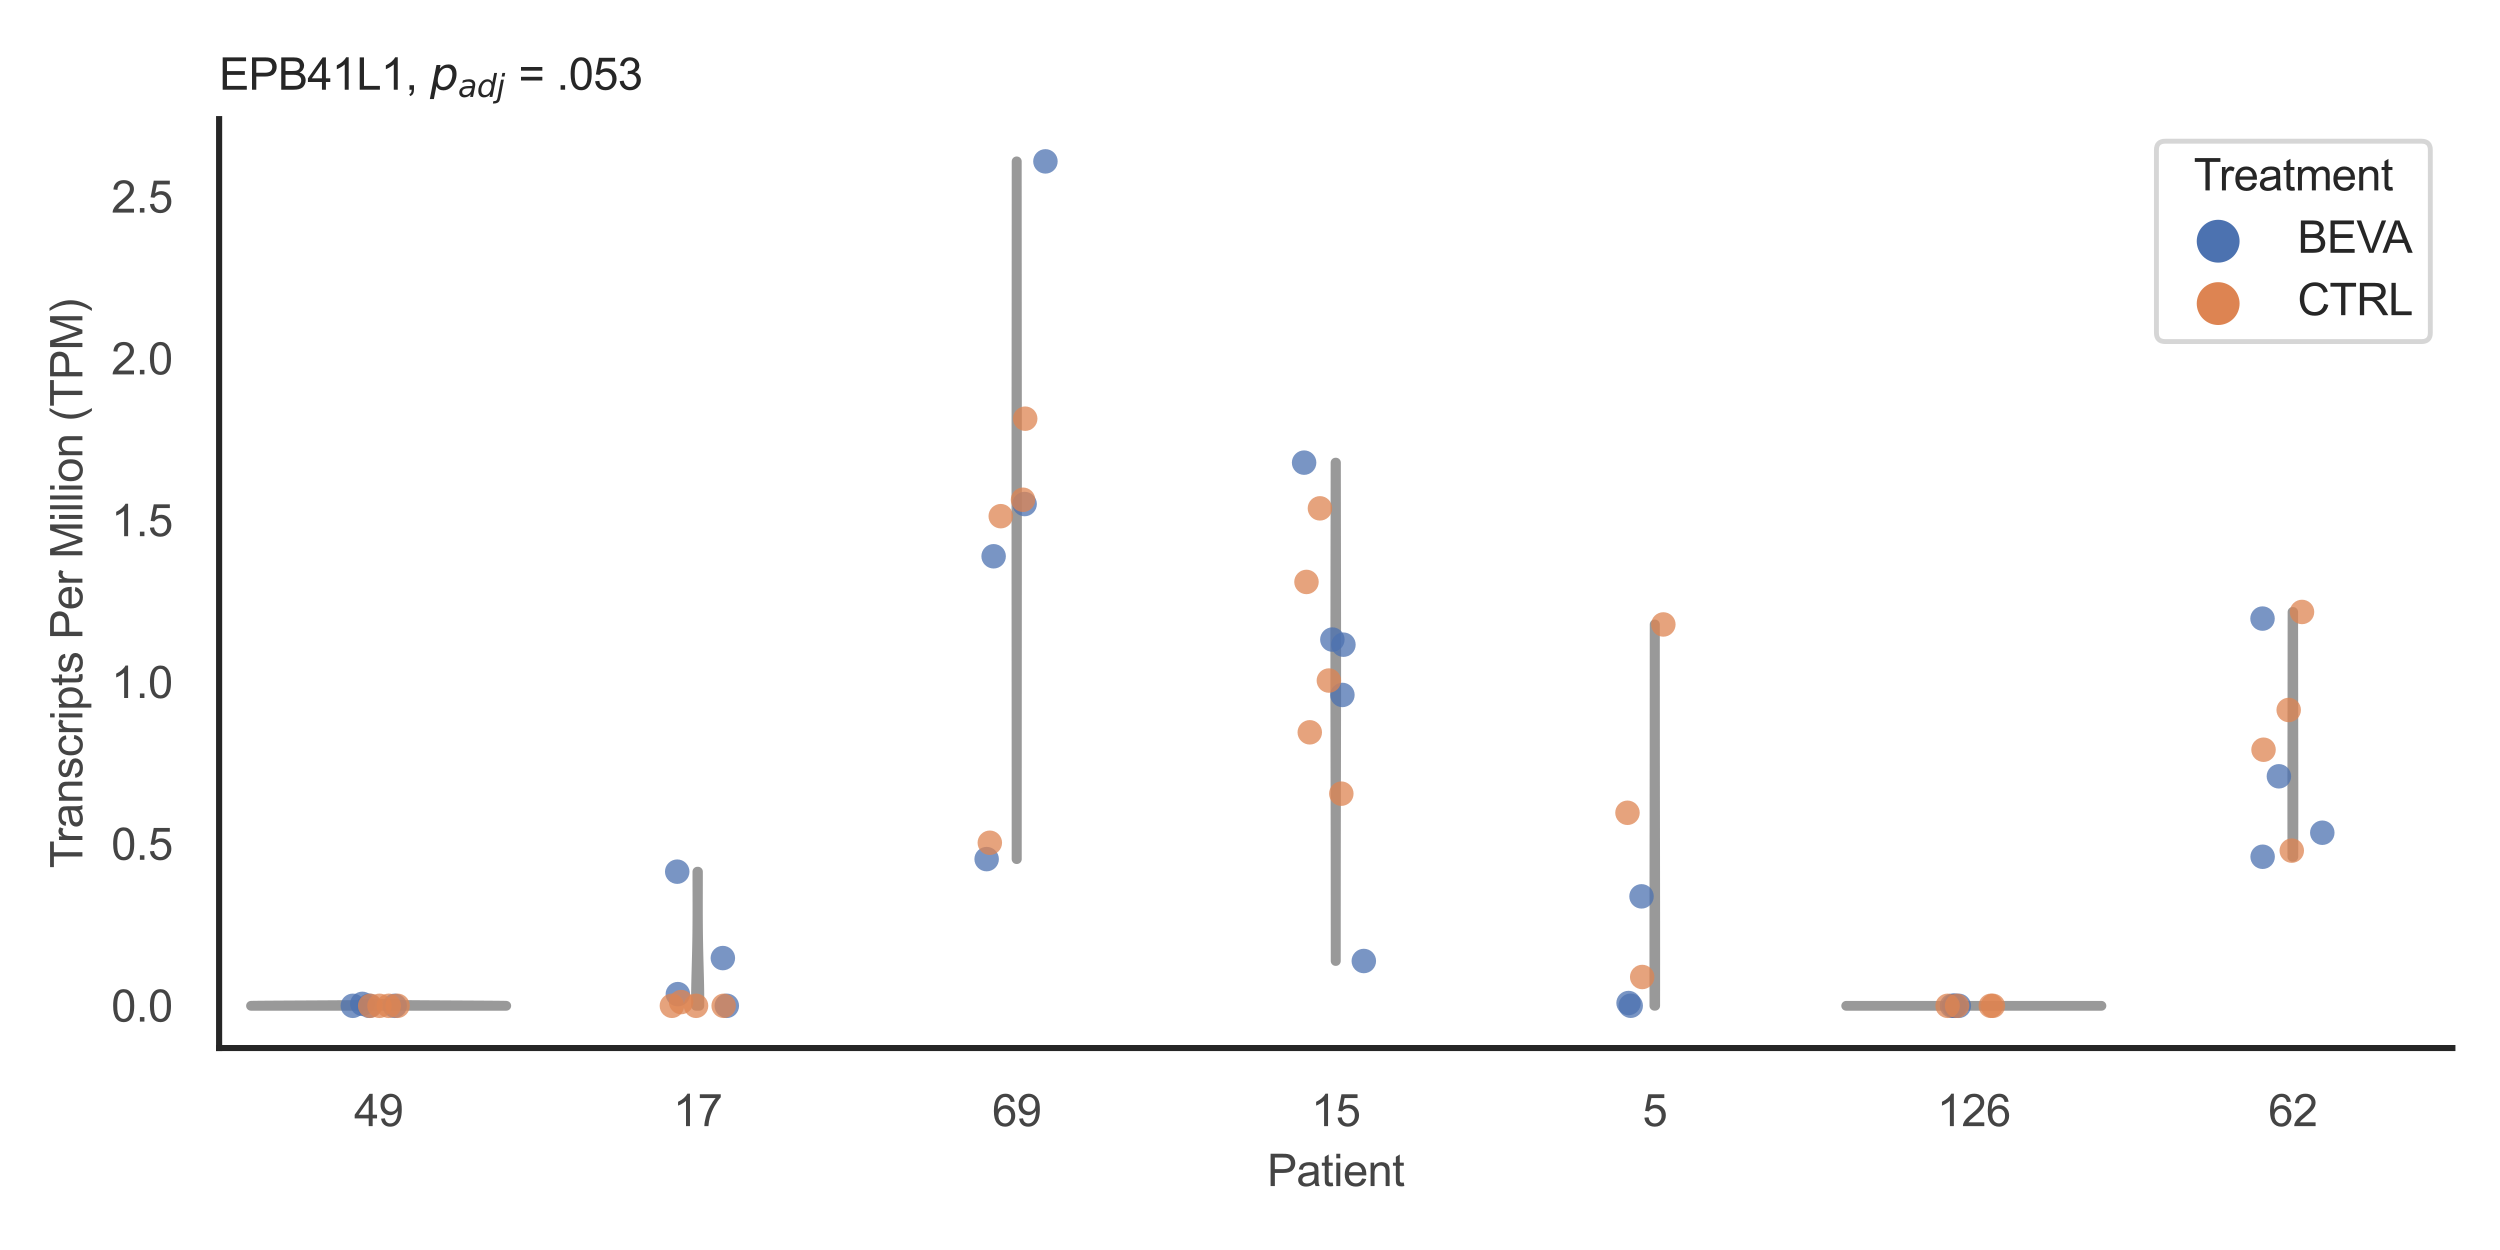 <?xml version="1.0" encoding="utf-8" standalone="no"?>
<!DOCTYPE svg PUBLIC "-//W3C//DTD SVG 1.1//EN"
  "http://www.w3.org/Graphics/SVG/1.1/DTD/svg11.dtd">
<svg xmlns:xlink="http://www.w3.org/1999/xlink" width="510.236pt" height="255.118pt" viewBox="0 0 510.236 255.118" xmlns="http://www.w3.org/2000/svg" version="1.1">
 <defs>
  <style type="text/css">*{stroke-linejoin: round; stroke-linecap: butt}</style>
 </defs>
 <g id="figure_1">
  <g id="patch_1">
   <path d="M 0 255.118 
L 510.236 255.118 
L 510.236 0 
L 0 0 
z
" style="fill: #ffffff"/>
  </g>
  <g id="axes_1">
   <g id="patch_2">
    <path d="M 44.72 213.898 
L 500.516 213.898 
L 500.516 24.32 
L 44.72 24.32 
z
" style="fill: #ffffff"/>
   </g>
   <g id="matplotlib.axis_1">
    <g id="xtick_1">
     <g id="text_1">
      <!-- 49 -->
      <g style="fill: #444444" transform="translate(72.272 229.84)scale(0.09 -0.09)">
       <defs>
        <path id="ArialMT-34" d="M 2069 0 
L 2069 1097 
L 81 1097 
L 81 1613 
L 2172 4581 
L 2631 4581 
L 2631 1613 
L 3250 1613 
L 3250 1097 
L 2631 1097 
L 2631 0 
L 2069 0 
z
M 2069 1613 
L 2069 3678 
L 634 1613 
L 2069 1613 
z
" transform="scale(0.016)"/>
        <path id="ArialMT-39" d="M 350 1059 
L 891 1109 
Q 959 728 1153 556 
Q 1347 384 1650 384 
Q 1909 384 2104 503 
Q 2300 622 2425 820 
Q 2550 1019 2634 1356 
Q 2719 1694 2719 2044 
Q 2719 2081 2716 2156 
Q 2547 1888 2255 1720 
Q 1963 1553 1622 1553 
Q 1053 1553 659 1965 
Q 266 2378 266 3053 
Q 266 3750 677 4175 
Q 1088 4600 1706 4600 
Q 2153 4600 2523 4359 
Q 2894 4119 3086 3673 
Q 3278 3228 3278 2384 
Q 3278 1506 3087 986 
Q 2897 466 2520 194 
Q 2144 -78 1638 -78 
Q 1100 -78 759 220 
Q 419 519 350 1059 
z
M 2653 3081 
Q 2653 3566 2395 3850 
Q 2138 4134 1775 4134 
Q 1400 4134 1122 3828 
Q 844 3522 844 3034 
Q 844 2597 1108 2323 
Q 1372 2050 1759 2050 
Q 2150 2050 2401 2323 
Q 2653 2597 2653 3081 
z
" transform="scale(0.016)"/>
       </defs>
       <use xlink:href="#ArialMT-34"/>
       <use xlink:href="#ArialMT-39" x="55.615"/>
      </g>
     </g>
    </g>
    <g id="xtick_2">
     <g id="text_2">
      <!-- 17 -->
      <g style="fill: #444444" transform="translate(137.386 229.84)scale(0.09 -0.09)">
       <defs>
        <path id="ArialMT-31" d="M 2384 0 
L 1822 0 
L 1822 3584 
Q 1619 3391 1289 3197 
Q 959 3003 697 2906 
L 697 3450 
Q 1169 3672 1522 3987 
Q 1875 4303 2022 4600 
L 2384 4600 
L 2384 0 
z
" transform="scale(0.016)"/>
        <path id="ArialMT-37" d="M 303 3981 
L 303 4522 
L 3269 4522 
L 3269 4084 
Q 2831 3619 2401 2847 
Q 1972 2075 1738 1259 
Q 1569 684 1522 0 
L 944 0 
Q 953 541 1156 1306 
Q 1359 2072 1739 2783 
Q 2119 3494 2547 3981 
L 303 3981 
z
" transform="scale(0.016)"/>
       </defs>
       <use xlink:href="#ArialMT-31"/>
       <use xlink:href="#ArialMT-37" x="55.615"/>
      </g>
     </g>
    </g>
    <g id="xtick_3">
     <g id="text_3">
      <!-- 69 -->
      <g style="fill: #444444" transform="translate(202.5 229.84)scale(0.09 -0.09)">
       <defs>
        <path id="ArialMT-36" d="M 3184 3459 
L 2625 3416 
Q 2550 3747 2413 3897 
Q 2184 4138 1850 4138 
Q 1581 4138 1378 3988 
Q 1113 3794 959 3422 
Q 806 3050 800 2363 
Q 1003 2672 1297 2822 
Q 1591 2972 1913 2972 
Q 2475 2972 2870 2558 
Q 3266 2144 3266 1488 
Q 3266 1056 3080 686 
Q 2894 316 2569 119 
Q 2244 -78 1831 -78 
Q 1128 -78 684 439 
Q 241 956 241 2144 
Q 241 3472 731 4075 
Q 1159 4600 1884 4600 
Q 2425 4600 2770 4297 
Q 3116 3994 3184 3459 
z
M 888 1484 
Q 888 1194 1011 928 
Q 1134 663 1356 523 
Q 1578 384 1822 384 
Q 2178 384 2434 671 
Q 2691 959 2691 1453 
Q 2691 1928 2437 2201 
Q 2184 2475 1800 2475 
Q 1419 2475 1153 2201 
Q 888 1928 888 1484 
z
" transform="scale(0.016)"/>
       </defs>
       <use xlink:href="#ArialMT-36"/>
       <use xlink:href="#ArialMT-39" x="55.615"/>
      </g>
     </g>
    </g>
    <g id="xtick_4">
     <g id="text_4">
      <!-- 15 -->
      <g style="fill: #444444" transform="translate(267.613 229.84)scale(0.09 -0.09)">
       <defs>
        <path id="ArialMT-35" d="M 266 1200 
L 856 1250 
Q 922 819 1161 601 
Q 1400 384 1738 384 
Q 2144 384 2425 690 
Q 2706 997 2706 1503 
Q 2706 1984 2436 2262 
Q 2166 2541 1728 2541 
Q 1456 2541 1237 2417 
Q 1019 2294 894 2097 
L 366 2166 
L 809 4519 
L 3088 4519 
L 3088 3981 
L 1259 3981 
L 1013 2750 
Q 1425 3038 1878 3038 
Q 2478 3038 2890 2622 
Q 3303 2206 3303 1553 
Q 3303 931 2941 478 
Q 2500 -78 1738 -78 
Q 1113 -78 717 272 
Q 322 622 266 1200 
z
" transform="scale(0.016)"/>
       </defs>
       <use xlink:href="#ArialMT-31"/>
       <use xlink:href="#ArialMT-35" x="55.615"/>
      </g>
     </g>
    </g>
    <g id="xtick_5">
     <g id="text_5">
      <!-- 5 -->
      <g style="fill: #444444" transform="translate(335.229 229.84)scale(0.09 -0.09)">
       <use xlink:href="#ArialMT-35"/>
      </g>
     </g>
    </g>
    <g id="xtick_6">
     <g id="text_6">
      <!-- 126 -->
      <g style="fill: #444444" transform="translate(395.338 229.84)scale(0.09 -0.09)">
       <defs>
        <path id="ArialMT-32" d="M 3222 541 
L 3222 0 
L 194 0 
Q 188 203 259 391 
Q 375 700 629 1000 
Q 884 1300 1366 1694 
Q 2113 2306 2375 2664 
Q 2638 3022 2638 3341 
Q 2638 3675 2398 3904 
Q 2159 4134 1775 4134 
Q 1369 4134 1125 3890 
Q 881 3647 878 3216 
L 300 3275 
Q 359 3922 746 4261 
Q 1134 4600 1788 4600 
Q 2447 4600 2831 4234 
Q 3216 3869 3216 3328 
Q 3216 3053 3103 2787 
Q 2991 2522 2730 2228 
Q 2469 1934 1863 1422 
Q 1356 997 1212 845 
Q 1069 694 975 541 
L 3222 541 
z
" transform="scale(0.016)"/>
       </defs>
       <use xlink:href="#ArialMT-31"/>
       <use xlink:href="#ArialMT-32" x="55.615"/>
       <use xlink:href="#ArialMT-36" x="111.23"/>
      </g>
     </g>
    </g>
    <g id="xtick_7">
     <g id="text_7">
      <!-- 62 -->
      <g style="fill: #444444" transform="translate(462.955 229.84)scale(0.09 -0.09)">
       <use xlink:href="#ArialMT-36"/>
       <use xlink:href="#ArialMT-32" x="55.615"/>
      </g>
     </g>
    </g>
    <g id="text_8">
     <!-- Patient -->
     <g style="fill: #444444" transform="translate(258.609 242.071)scale(0.09 -0.09)">
      <defs>
       <path id="ArialMT-50" d="M 494 0 
L 494 4581 
L 2222 4581 
Q 2678 4581 2919 4538 
Q 3256 4481 3484 4323 
Q 3713 4166 3852 3881 
Q 3991 3597 3991 3256 
Q 3991 2672 3619 2267 
Q 3247 1863 2275 1863 
L 1100 1863 
L 1100 0 
L 494 0 
z
M 1100 2403 
L 2284 2403 
Q 2872 2403 3119 2622 
Q 3366 2841 3366 3238 
Q 3366 3525 3220 3729 
Q 3075 3934 2838 4000 
Q 2684 4041 2272 4041 
L 1100 4041 
L 1100 2403 
z
" transform="scale(0.016)"/>
       <path id="ArialMT-61" d="M 2588 409 
Q 2275 144 1986 34 
Q 1697 -75 1366 -75 
Q 819 -75 525 192 
Q 231 459 231 875 
Q 231 1119 342 1320 
Q 453 1522 633 1644 
Q 813 1766 1038 1828 
Q 1203 1872 1538 1913 
Q 2219 1994 2541 2106 
Q 2544 2222 2544 2253 
Q 2544 2597 2384 2738 
Q 2169 2928 1744 2928 
Q 1347 2928 1158 2789 
Q 969 2650 878 2297 
L 328 2372 
Q 403 2725 575 2942 
Q 747 3159 1072 3276 
Q 1397 3394 1825 3394 
Q 2250 3394 2515 3294 
Q 2781 3194 2906 3042 
Q 3031 2891 3081 2659 
Q 3109 2516 3109 2141 
L 3109 1391 
Q 3109 606 3145 398 
Q 3181 191 3288 0 
L 2700 0 
Q 2613 175 2588 409 
z
M 2541 1666 
Q 2234 1541 1622 1453 
Q 1275 1403 1131 1340 
Q 988 1278 909 1158 
Q 831 1038 831 891 
Q 831 666 1001 516 
Q 1172 366 1500 366 
Q 1825 366 2078 508 
Q 2331 650 2450 897 
Q 2541 1088 2541 1459 
L 2541 1666 
z
" transform="scale(0.016)"/>
       <path id="ArialMT-74" d="M 1650 503 
L 1731 6 
Q 1494 -44 1306 -44 
Q 1000 -44 831 53 
Q 663 150 594 308 
Q 525 466 525 972 
L 525 2881 
L 113 2881 
L 113 3319 
L 525 3319 
L 525 4141 
L 1084 4478 
L 1084 3319 
L 1650 3319 
L 1650 2881 
L 1084 2881 
L 1084 941 
Q 1084 700 1114 631 
Q 1144 563 1211 522 
Q 1278 481 1403 481 
Q 1497 481 1650 503 
z
" transform="scale(0.016)"/>
       <path id="ArialMT-69" d="M 425 3934 
L 425 4581 
L 988 4581 
L 988 3934 
L 425 3934 
z
M 425 0 
L 425 3319 
L 988 3319 
L 988 0 
L 425 0 
z
" transform="scale(0.016)"/>
       <path id="ArialMT-65" d="M 2694 1069 
L 3275 997 
Q 3138 488 2766 206 
Q 2394 -75 1816 -75 
Q 1088 -75 661 373 
Q 234 822 234 1631 
Q 234 2469 665 2931 
Q 1097 3394 1784 3394 
Q 2450 3394 2872 2941 
Q 3294 2488 3294 1666 
Q 3294 1616 3291 1516 
L 816 1516 
Q 847 969 1125 678 
Q 1403 388 1819 388 
Q 2128 388 2347 550 
Q 2566 713 2694 1069 
z
M 847 1978 
L 2700 1978 
Q 2663 2397 2488 2606 
Q 2219 2931 1791 2931 
Q 1403 2931 1139 2672 
Q 875 2413 847 1978 
z
" transform="scale(0.016)"/>
       <path id="ArialMT-6e" d="M 422 0 
L 422 3319 
L 928 3319 
L 928 2847 
Q 1294 3394 1984 3394 
Q 2284 3394 2536 3286 
Q 2788 3178 2913 3003 
Q 3038 2828 3088 2588 
Q 3119 2431 3119 2041 
L 3119 0 
L 2556 0 
L 2556 2019 
Q 2556 2363 2490 2533 
Q 2425 2703 2258 2804 
Q 2091 2906 1866 2906 
Q 1506 2906 1245 2678 
Q 984 2450 984 1813 
L 984 0 
L 422 0 
z
" transform="scale(0.016)"/>
      </defs>
      <use xlink:href="#ArialMT-50"/>
      <use xlink:href="#ArialMT-61" x="66.699"/>
      <use xlink:href="#ArialMT-74" x="122.314"/>
      <use xlink:href="#ArialMT-69" x="150.098"/>
      <use xlink:href="#ArialMT-65" x="172.314"/>
      <use xlink:href="#ArialMT-6e" x="227.93"/>
      <use xlink:href="#ArialMT-74" x="283.545"/>
     </g>
    </g>
   </g>
   <g id="matplotlib.axis_2">
    <g id="ytick_1">
     <g id="text_9">
      <!-- 0.0 -->
      <g style="fill: #444444" transform="translate(22.71 208.502)scale(0.09 -0.09)">
       <defs>
        <path id="ArialMT-30" d="M 266 2259 
Q 266 3072 433 3567 
Q 600 4063 929 4331 
Q 1259 4600 1759 4600 
Q 2128 4600 2406 4451 
Q 2684 4303 2865 4023 
Q 3047 3744 3150 3342 
Q 3253 2941 3253 2259 
Q 3253 1453 3087 958 
Q 2922 463 2592 192 
Q 2263 -78 1759 -78 
Q 1097 -78 719 397 
Q 266 969 266 2259 
z
M 844 2259 
Q 844 1131 1108 757 
Q 1372 384 1759 384 
Q 2147 384 2411 759 
Q 2675 1134 2675 2259 
Q 2675 3391 2411 3762 
Q 2147 4134 1753 4134 
Q 1366 4134 1134 3806 
Q 844 3388 844 2259 
z
" transform="scale(0.016)"/>
        <path id="ArialMT-2e" d="M 581 0 
L 581 641 
L 1222 641 
L 1222 0 
L 581 0 
z
" transform="scale(0.016)"/>
       </defs>
       <use xlink:href="#ArialMT-30"/>
       <use xlink:href="#ArialMT-2e" x="55.615"/>
       <use xlink:href="#ArialMT-30" x="83.398"/>
      </g>
     </g>
    </g>
    <g id="ytick_2">
     <g id="text_10">
      <!-- 0.5 -->
      <g style="fill: #444444" transform="translate(22.71 175.479)scale(0.09 -0.09)">
       <use xlink:href="#ArialMT-30"/>
       <use xlink:href="#ArialMT-2e" x="55.615"/>
       <use xlink:href="#ArialMT-35" x="83.398"/>
      </g>
     </g>
    </g>
    <g id="ytick_3">
     <g id="text_11">
      <!-- 1.0 -->
      <g style="fill: #444444" transform="translate(22.71 142.455)scale(0.09 -0.09)">
       <use xlink:href="#ArialMT-31"/>
       <use xlink:href="#ArialMT-2e" x="55.615"/>
       <use xlink:href="#ArialMT-30" x="83.398"/>
      </g>
     </g>
    </g>
    <g id="ytick_4">
     <g id="text_12">
      <!-- 1.5 -->
      <g style="fill: #444444" transform="translate(22.71 109.432)scale(0.09 -0.09)">
       <use xlink:href="#ArialMT-31"/>
       <use xlink:href="#ArialMT-2e" x="55.615"/>
       <use xlink:href="#ArialMT-35" x="83.398"/>
      </g>
     </g>
    </g>
    <g id="ytick_5">
     <g id="text_13">
      <!-- 2.0 -->
      <g style="fill: #444444" transform="translate(22.71 76.408)scale(0.09 -0.09)">
       <use xlink:href="#ArialMT-32"/>
       <use xlink:href="#ArialMT-2e" x="55.615"/>
       <use xlink:href="#ArialMT-30" x="83.398"/>
      </g>
     </g>
    </g>
    <g id="ytick_6">
     <g id="text_14">
      <!-- 2.5 -->
      <g style="fill: #444444" transform="translate(22.71 43.385)scale(0.09 -0.09)">
       <use xlink:href="#ArialMT-32"/>
       <use xlink:href="#ArialMT-2e" x="55.615"/>
       <use xlink:href="#ArialMT-35" x="83.398"/>
      </g>
     </g>
    </g>
    <g id="text_15">
     <!-- Transcripts Per Million (TPM) -->
     <g style="fill: #444444" transform="translate(16.816 177.194)rotate(-90)scale(0.09 -0.09)">
      <defs>
       <path id="ArialMT-54" d="M 1659 0 
L 1659 4041 
L 150 4041 
L 150 4581 
L 3781 4581 
L 3781 4041 
L 2266 4041 
L 2266 0 
L 1659 0 
z
" transform="scale(0.016)"/>
       <path id="ArialMT-72" d="M 416 0 
L 416 3319 
L 922 3319 
L 922 2816 
Q 1116 3169 1280 3281 
Q 1444 3394 1641 3394 
Q 1925 3394 2219 3213 
L 2025 2691 
Q 1819 2813 1613 2813 
Q 1428 2813 1281 2702 
Q 1134 2591 1072 2394 
Q 978 2094 978 1738 
L 978 0 
L 416 0 
z
" transform="scale(0.016)"/>
       <path id="ArialMT-73" d="M 197 991 
L 753 1078 
Q 800 744 1014 566 
Q 1228 388 1613 388 
Q 2000 388 2187 545 
Q 2375 703 2375 916 
Q 2375 1106 2209 1216 
Q 2094 1291 1634 1406 
Q 1016 1563 777 1677 
Q 538 1791 414 1992 
Q 291 2194 291 2438 
Q 291 2659 392 2848 
Q 494 3038 669 3163 
Q 800 3259 1026 3326 
Q 1253 3394 1513 3394 
Q 1903 3394 2198 3281 
Q 2494 3169 2634 2976 
Q 2775 2784 2828 2463 
L 2278 2388 
Q 2241 2644 2061 2787 
Q 1881 2931 1553 2931 
Q 1166 2931 1000 2803 
Q 834 2675 834 2503 
Q 834 2394 903 2306 
Q 972 2216 1119 2156 
Q 1203 2125 1616 2013 
Q 2213 1853 2448 1751 
Q 2684 1650 2818 1456 
Q 2953 1263 2953 975 
Q 2953 694 2789 445 
Q 2625 197 2315 61 
Q 2006 -75 1616 -75 
Q 969 -75 630 194 
Q 291 463 197 991 
z
" transform="scale(0.016)"/>
       <path id="ArialMT-63" d="M 2588 1216 
L 3141 1144 
Q 3050 572 2676 248 
Q 2303 -75 1759 -75 
Q 1078 -75 664 370 
Q 250 816 250 1647 
Q 250 2184 428 2587 
Q 606 2991 970 3192 
Q 1334 3394 1763 3394 
Q 2303 3394 2647 3120 
Q 2991 2847 3088 2344 
L 2541 2259 
Q 2463 2594 2264 2762 
Q 2066 2931 1784 2931 
Q 1359 2931 1093 2626 
Q 828 2322 828 1663 
Q 828 994 1084 691 
Q 1341 388 1753 388 
Q 2084 388 2306 591 
Q 2528 794 2588 1216 
z
" transform="scale(0.016)"/>
       <path id="ArialMT-70" d="M 422 -1272 
L 422 3319 
L 934 3319 
L 934 2888 
Q 1116 3141 1344 3267 
Q 1572 3394 1897 3394 
Q 2322 3394 2647 3175 
Q 2972 2956 3137 2557 
Q 3303 2159 3303 1684 
Q 3303 1175 3120 767 
Q 2938 359 2589 142 
Q 2241 -75 1856 -75 
Q 1575 -75 1351 44 
Q 1128 163 984 344 
L 984 -1272 
L 422 -1272 
z
M 931 1641 
Q 931 1000 1190 694 
Q 1450 388 1819 388 
Q 2194 388 2461 705 
Q 2728 1022 2728 1688 
Q 2728 2322 2467 2637 
Q 2206 2953 1844 2953 
Q 1484 2953 1207 2617 
Q 931 2281 931 1641 
z
" transform="scale(0.016)"/>
       <path id="ArialMT-20" transform="scale(0.016)"/>
       <path id="ArialMT-4d" d="M 475 0 
L 475 4581 
L 1388 4581 
L 2472 1338 
Q 2622 884 2691 659 
Q 2769 909 2934 1394 
L 4031 4581 
L 4847 4581 
L 4847 0 
L 4263 0 
L 4263 3834 
L 2931 0 
L 2384 0 
L 1059 3900 
L 1059 0 
L 475 0 
z
" transform="scale(0.016)"/>
       <path id="ArialMT-6c" d="M 409 0 
L 409 4581 
L 972 4581 
L 972 0 
L 409 0 
z
" transform="scale(0.016)"/>
       <path id="ArialMT-6f" d="M 213 1659 
Q 213 2581 725 3025 
Q 1153 3394 1769 3394 
Q 2453 3394 2887 2945 
Q 3322 2497 3322 1706 
Q 3322 1066 3130 698 
Q 2938 331 2570 128 
Q 2203 -75 1769 -75 
Q 1072 -75 642 372 
Q 213 819 213 1659 
z
M 791 1659 
Q 791 1022 1069 705 
Q 1347 388 1769 388 
Q 2188 388 2466 706 
Q 2744 1025 2744 1678 
Q 2744 2294 2464 2611 
Q 2184 2928 1769 2928 
Q 1347 2928 1069 2612 
Q 791 2297 791 1659 
z
" transform="scale(0.016)"/>
       <path id="ArialMT-28" d="M 1497 -1347 
Q 1031 -759 709 28 
Q 388 816 388 1659 
Q 388 2403 628 3084 
Q 909 3875 1497 4659 
L 1900 4659 
Q 1522 4009 1400 3731 
Q 1209 3300 1100 2831 
Q 966 2247 966 1656 
Q 966 153 1900 -1347 
L 1497 -1347 
z
" transform="scale(0.016)"/>
       <path id="ArialMT-29" d="M 791 -1347 
L 388 -1347 
Q 1322 153 1322 1656 
Q 1322 2244 1188 2822 
Q 1081 3291 891 3722 
Q 769 4003 388 4659 
L 791 4659 
Q 1378 3875 1659 3084 
Q 1900 2403 1900 1659 
Q 1900 816 1576 28 
Q 1253 -759 791 -1347 
z
" transform="scale(0.016)"/>
      </defs>
      <use xlink:href="#ArialMT-54"/>
      <use xlink:href="#ArialMT-72" x="57.334"/>
      <use xlink:href="#ArialMT-61" x="90.635"/>
      <use xlink:href="#ArialMT-6e" x="146.25"/>
      <use xlink:href="#ArialMT-73" x="201.865"/>
      <use xlink:href="#ArialMT-63" x="251.865"/>
      <use xlink:href="#ArialMT-72" x="301.865"/>
      <use xlink:href="#ArialMT-69" x="335.166"/>
      <use xlink:href="#ArialMT-70" x="357.383"/>
      <use xlink:href="#ArialMT-74" x="412.998"/>
      <use xlink:href="#ArialMT-73" x="440.781"/>
      <use xlink:href="#ArialMT-20" x="490.781"/>
      <use xlink:href="#ArialMT-50" x="518.564"/>
      <use xlink:href="#ArialMT-65" x="585.264"/>
      <use xlink:href="#ArialMT-72" x="640.879"/>
      <use xlink:href="#ArialMT-20" x="674.18"/>
      <use xlink:href="#ArialMT-4d" x="701.963"/>
      <use xlink:href="#ArialMT-69" x="785.264"/>
      <use xlink:href="#ArialMT-6c" x="807.48"/>
      <use xlink:href="#ArialMT-6c" x="829.697"/>
      <use xlink:href="#ArialMT-69" x="851.914"/>
      <use xlink:href="#ArialMT-6f" x="874.131"/>
      <use xlink:href="#ArialMT-6e" x="929.746"/>
      <use xlink:href="#ArialMT-20" x="985.361"/>
      <use xlink:href="#ArialMT-28" x="1013.145"/>
      <use xlink:href="#ArialMT-54" x="1046.445"/>
      <use xlink:href="#ArialMT-50" x="1107.529"/>
      <use xlink:href="#ArialMT-4d" x="1174.229"/>
      <use xlink:href="#ArialMT-29" x="1257.529"/>
     </g>
    </g>
   </g>
   <g id="PolyCollection_1">
    <defs>
     <path id="mba204e4064" d="M 103.322 -49.837 
L 51.231 -49.837 
L 51.255 -49.841 
L 51.327 -49.845 
L 51.447 -49.849 
L 51.615 -49.853 
L 51.829 -49.857 
L 52.089 -49.861 
L 52.393 -49.865 
L 52.74 -49.869 
L 53.126 -49.873 
L 53.552 -49.877 
L 54.013 -49.881 
L 54.508 -49.885 
L 55.034 -49.889 
L 55.589 -49.893 
L 56.169 -49.897 
L 56.772 -49.901 
L 57.395 -49.905 
L 58.035 -49.909 
L 58.689 -49.913 
L 59.355 -49.917 
L 60.028 -49.921 
L 60.707 -49.925 
L 61.388 -49.929 
L 62.07 -49.933 
L 62.748 -49.937 
L 63.422 -49.941 
L 64.089 -49.945 
L 64.746 -49.949 
L 65.391 -49.953 
L 66.024 -49.957 
L 66.641 -49.961 
L 67.241 -49.965 
L 67.824 -49.969 
L 68.387 -49.973 
L 68.931 -49.977 
L 69.453 -49.981 
L 69.953 -49.985 
L 70.431 -49.989 
L 70.886 -49.993 
L 71.319 -49.997 
L 71.727 -50.001 
L 72.113 -50.005 
L 72.475 -50.009 
L 72.814 -50.013 
L 73.131 -50.017 
L 73.425 -50.021 
L 73.696 -50.025 
L 73.947 -50.029 
L 74.176 -50.033 
L 74.384 -50.037 
L 74.573 -50.041 
L 74.742 -50.045 
L 74.893 -50.049 
L 75.027 -50.053 
L 75.143 -50.057 
L 75.242 -50.061 
L 75.326 -50.065 
L 75.395 -50.069 
L 75.45 -50.073 
L 75.492 -50.077 
L 75.521 -50.081 
L 75.537 -50.085 
L 75.543 -50.089 
L 75.538 -50.093 
L 75.523 -50.097 
L 75.498 -50.101 
L 75.466 -50.105 
L 75.425 -50.109 
L 75.377 -50.113 
L 75.323 -50.117 
L 75.263 -50.121 
L 75.197 -50.125 
L 75.127 -50.129 
L 75.053 -50.133 
L 74.976 -50.137 
L 74.896 -50.141 
L 74.814 -50.145 
L 74.73 -50.149 
L 74.645 -50.153 
L 74.56 -50.157 
L 74.476 -50.161 
L 74.392 -50.165 
L 74.31 -50.169 
L 74.229 -50.173 
L 74.151 -50.177 
L 74.076 -50.181 
L 74.005 -50.185 
L 73.937 -50.189 
L 73.874 -50.193 
L 73.815 -50.197 
L 73.762 -50.201 
L 73.714 -50.205 
L 73.672 -50.209 
L 73.636 -50.213 
L 73.606 -50.217 
L 73.583 -50.221 
L 73.566 -50.225 
L 73.556 -50.229 
L 73.553 -50.233 
L 81 -50.233 
L 81 -50.233 
L 80.997 -50.229 
L 80.988 -50.225 
L 80.971 -50.221 
L 80.948 -50.217 
L 80.918 -50.213 
L 80.882 -50.209 
L 80.84 -50.205 
L 80.792 -50.201 
L 80.738 -50.197 
L 80.68 -50.193 
L 80.617 -50.189 
L 80.549 -50.185 
L 80.478 -50.181 
L 80.403 -50.177 
L 80.325 -50.173 
L 80.244 -50.169 
L 80.162 -50.165 
L 80.078 -50.161 
L 79.993 -50.157 
L 79.908 -50.153 
L 79.824 -50.149 
L 79.74 -50.145 
L 79.658 -50.141 
L 79.578 -50.137 
L 79.501 -50.133 
L 79.427 -50.129 
L 79.357 -50.125 
L 79.291 -50.121 
L 79.231 -50.117 
L 79.177 -50.113 
L 79.129 -50.109 
L 79.088 -50.105 
L 79.055 -50.101 
L 79.031 -50.097 
L 79.016 -50.093 
L 79.011 -50.089 
L 79.016 -50.085 
L 79.033 -50.081 
L 79.062 -50.077 
L 79.103 -50.073 
L 79.158 -50.069 
L 79.227 -50.065 
L 79.311 -50.061 
L 79.411 -50.057 
L 79.527 -50.053 
L 79.66 -50.049 
L 79.811 -50.045 
L 79.981 -50.041 
L 80.17 -50.037 
L 80.378 -50.033 
L 80.607 -50.029 
L 80.857 -50.025 
L 81.129 -50.021 
L 81.423 -50.017 
L 81.739 -50.013 
L 82.079 -50.009 
L 82.441 -50.005 
L 82.826 -50.001 
L 83.235 -49.997 
L 83.667 -49.993 
L 84.122 -49.989 
L 84.6 -49.985 
L 85.101 -49.981 
L 85.623 -49.977 
L 86.166 -49.973 
L 86.73 -49.969 
L 87.312 -49.965 
L 87.913 -49.961 
L 88.53 -49.957 
L 89.162 -49.953 
L 89.808 -49.949 
L 90.465 -49.945 
L 91.131 -49.941 
L 91.805 -49.937 
L 92.484 -49.933 
L 93.166 -49.929 
L 93.847 -49.925 
L 94.526 -49.921 
L 95.199 -49.917 
L 95.864 -49.913 
L 96.518 -49.909 
L 97.158 -49.905 
L 97.781 -49.901 
L 98.384 -49.897 
L 98.965 -49.893 
L 99.519 -49.889 
L 100.046 -49.885 
L 100.541 -49.881 
L 101.002 -49.877 
L 101.427 -49.873 
L 101.814 -49.869 
L 102.161 -49.865 
L 102.465 -49.861 
L 102.725 -49.857 
L 102.939 -49.853 
L 103.107 -49.849 
L 103.227 -49.845 
L 103.299 -49.841 
L 103.322 -49.837 
z
" style="stroke: #999999; stroke-width: 2"/>
    </defs>
    <g clip-path="url(#pe0155d1267)">
     <use xlink:href="#mba204e4064" x="0" y="255.118" style="fill: #ffffff; stroke: #999999; stroke-width: 2"/>
    </g>
   </g>
   <g id="PolyCollection_2">
    <defs>
     <path id="m72818935b8" d="M 142.728 -49.837 
L 142.053 -49.837 
L 142.051 -50.114 
L 142.05 -50.39 
L 142.049 -50.667 
L 142.049 -50.943 
L 142.049 -51.22 
L 142.05 -51.496 
L 142.051 -51.773 
L 142.053 -52.05 
L 142.056 -52.326 
L 142.058 -52.603 
L 142.062 -52.879 
L 142.066 -53.156 
L 142.07 -53.432 
L 142.075 -53.709 
L 142.08 -53.985 
L 142.085 -54.262 
L 142.091 -54.538 
L 142.097 -54.815 
L 142.104 -55.092 
L 142.11 -55.368 
L 142.117 -55.645 
L 142.124 -55.921 
L 142.131 -56.198 
L 142.138 -56.474 
L 142.146 -56.751 
L 142.153 -57.027 
L 142.161 -57.304 
L 142.168 -57.581 
L 142.176 -57.857 
L 142.183 -58.134 
L 142.191 -58.41 
L 142.198 -58.687 
L 142.205 -58.963 
L 142.212 -59.24 
L 142.219 -59.516 
L 142.226 -59.793 
L 142.233 -60.069 
L 142.24 -60.346 
L 142.246 -60.623 
L 142.252 -60.899 
L 142.258 -61.176 
L 142.264 -61.452 
L 142.27 -61.729 
L 142.275 -62.005 
L 142.281 -62.282 
L 142.286 -62.558 
L 142.291 -62.835 
L 142.295 -63.111 
L 142.3 -63.388 
L 142.304 -63.665 
L 142.308 -63.941 
L 142.311 -64.218 
L 142.315 -64.494 
L 142.318 -64.771 
L 142.321 -65.047 
L 142.324 -65.324 
L 142.327 -65.6 
L 142.329 -65.877 
L 142.332 -66.154 
L 142.334 -66.43 
L 142.336 -66.707 
L 142.337 -66.983 
L 142.339 -67.26 
L 142.34 -67.536 
L 142.341 -67.813 
L 142.342 -68.089 
L 142.343 -68.366 
L 142.344 -68.642 
L 142.344 -68.919 
L 142.345 -69.196 
L 142.345 -69.472 
L 142.345 -69.749 
L 142.345 -70.025 
L 142.345 -70.302 
L 142.345 -70.578 
L 142.345 -70.855 
L 142.344 -71.131 
L 142.344 -71.408 
L 142.343 -71.684 
L 142.343 -71.961 
L 142.342 -72.238 
L 142.342 -72.514 
L 142.341 -72.791 
L 142.341 -73.067 
L 142.34 -73.344 
L 142.339 -73.62 
L 142.339 -73.897 
L 142.338 -74.173 
L 142.338 -74.45 
L 142.337 -74.726 
L 142.337 -75.003 
L 142.336 -75.28 
L 142.336 -75.556 
L 142.336 -75.833 
L 142.335 -76.109 
L 142.335 -76.386 
L 142.335 -76.662 
L 142.335 -76.939 
L 142.335 -77.215 
L 142.446 -77.215 
L 142.446 -77.215 
L 142.446 -76.939 
L 142.446 -76.662 
L 142.446 -76.386 
L 142.446 -76.109 
L 142.446 -75.833 
L 142.445 -75.556 
L 142.445 -75.28 
L 142.445 -75.003 
L 142.444 -74.726 
L 142.444 -74.45 
L 142.443 -74.173 
L 142.442 -73.897 
L 142.442 -73.62 
L 142.441 -73.344 
L 142.441 -73.067 
L 142.44 -72.791 
L 142.439 -72.514 
L 142.439 -72.238 
L 142.438 -71.961 
L 142.438 -71.684 
L 142.437 -71.408 
L 142.437 -71.131 
L 142.437 -70.855 
L 142.436 -70.578 
L 142.436 -70.302 
L 142.436 -70.025 
L 142.436 -69.749 
L 142.436 -69.472 
L 142.437 -69.196 
L 142.437 -68.919 
L 142.437 -68.642 
L 142.438 -68.366 
L 142.439 -68.089 
L 142.44 -67.813 
L 142.441 -67.536 
L 142.443 -67.26 
L 142.444 -66.983 
L 142.446 -66.707 
L 142.448 -66.43 
L 142.45 -66.154 
L 142.452 -65.877 
L 142.454 -65.6 
L 142.457 -65.324 
L 142.46 -65.047 
L 142.463 -64.771 
L 142.466 -64.494 
L 142.47 -64.218 
L 142.474 -63.941 
L 142.478 -63.665 
L 142.482 -63.388 
L 142.486 -63.111 
L 142.491 -62.835 
L 142.496 -62.558 
L 142.501 -62.282 
L 142.506 -62.005 
L 142.511 -61.729 
L 142.517 -61.452 
L 142.523 -61.176 
L 142.529 -60.899 
L 142.535 -60.623 
L 142.542 -60.346 
L 142.548 -60.069 
L 142.555 -59.793 
L 142.562 -59.516 
L 142.569 -59.24 
L 142.576 -58.963 
L 142.583 -58.687 
L 142.591 -58.41 
L 142.598 -58.134 
L 142.606 -57.857 
L 142.613 -57.581 
L 142.621 -57.304 
L 142.628 -57.027 
L 142.635 -56.751 
L 142.643 -56.474 
L 142.65 -56.198 
L 142.657 -55.921 
L 142.664 -55.645 
L 142.671 -55.368 
L 142.678 -55.092 
L 142.684 -54.815 
L 142.69 -54.538 
L 142.696 -54.262 
L 142.701 -53.985 
L 142.707 -53.709 
L 142.711 -53.432 
L 142.716 -53.156 
L 142.719 -52.879 
L 142.723 -52.603 
L 142.726 -52.326 
L 142.728 -52.05 
L 142.73 -51.773 
L 142.731 -51.496 
L 142.732 -51.22 
L 142.733 -50.943 
L 142.732 -50.667 
L 142.731 -50.39 
L 142.73 -50.114 
L 142.728 -49.837 
z
" style="stroke: #999999; stroke-width: 2"/>
    </defs>
    <g clip-path="url(#pe0155d1267)">
     <use xlink:href="#m72818935b8" x="0" y="255.118" style="fill: #ffffff; stroke: #999999; stroke-width: 2"/>
    </g>
   </g>
   <g id="PolyCollection_3">
    <defs>
     <path id="m7762c36911" d="M 207.531 -79.778 
L 207.478 -79.778 
L 207.478 -81.216 
L 207.477 -82.655 
L 207.477 -84.093 
L 207.476 -85.531 
L 207.476 -86.97 
L 207.476 -88.408 
L 207.475 -89.847 
L 207.475 -91.285 
L 207.475 -92.724 
L 207.474 -94.162 
L 207.474 -95.6 
L 207.473 -97.039 
L 207.473 -98.477 
L 207.472 -99.916 
L 207.472 -101.354 
L 207.471 -102.792 
L 207.471 -104.231 
L 207.47 -105.669 
L 207.47 -107.108 
L 207.469 -108.546 
L 207.468 -109.985 
L 207.468 -111.423 
L 207.467 -112.861 
L 207.466 -114.3 
L 207.465 -115.738 
L 207.464 -117.177 
L 207.464 -118.615 
L 207.463 -120.053 
L 207.462 -121.492 
L 207.461 -122.93 
L 207.46 -124.369 
L 207.459 -125.807 
L 207.458 -127.246 
L 207.457 -128.684 
L 207.456 -130.122 
L 207.455 -131.561 
L 207.454 -132.999 
L 207.454 -134.438 
L 207.453 -135.876 
L 207.452 -137.314 
L 207.451 -138.753 
L 207.451 -140.191 
L 207.45 -141.63 
L 207.449 -143.068 
L 207.449 -144.507 
L 207.449 -145.945 
L 207.448 -147.383 
L 207.448 -148.822 
L 207.448 -150.26 
L 207.448 -151.699 
L 207.448 -153.137 
L 207.448 -154.575 
L 207.448 -156.014 
L 207.449 -157.452 
L 207.449 -158.891 
L 207.449 -160.329 
L 207.45 -161.767 
L 207.451 -163.206 
L 207.451 -164.644 
L 207.452 -166.083 
L 207.453 -167.521 
L 207.454 -168.96 
L 207.455 -170.398 
L 207.456 -171.836 
L 207.457 -173.275 
L 207.458 -174.713 
L 207.459 -176.152 
L 207.46 -177.59 
L 207.461 -179.028 
L 207.463 -180.467 
L 207.464 -181.905 
L 207.465 -183.344 
L 207.466 -184.782 
L 207.467 -186.221 
L 207.468 -187.659 
L 207.47 -189.097 
L 207.471 -190.536 
L 207.472 -191.974 
L 207.473 -193.413 
L 207.474 -194.851 
L 207.475 -196.289 
L 207.476 -197.728 
L 207.477 -199.166 
L 207.478 -200.605 
L 207.479 -202.043 
L 207.48 -203.482 
L 207.48 -204.92 
L 207.481 -206.358 
L 207.482 -207.797 
L 207.483 -209.235 
L 207.483 -210.674 
L 207.484 -212.112 
L 207.485 -213.55 
L 207.485 -214.989 
L 207.486 -216.427 
L 207.486 -217.866 
L 207.487 -219.304 
L 207.487 -220.743 
L 207.488 -222.181 
L 207.521 -222.181 
L 207.521 -222.181 
L 207.521 -220.743 
L 207.522 -219.304 
L 207.522 -217.866 
L 207.523 -216.427 
L 207.524 -214.989 
L 207.524 -213.55 
L 207.525 -212.112 
L 207.525 -210.674 
L 207.526 -209.235 
L 207.527 -207.797 
L 207.528 -206.358 
L 207.528 -204.92 
L 207.529 -203.482 
L 207.53 -202.043 
L 207.531 -200.605 
L 207.532 -199.166 
L 207.533 -197.728 
L 207.534 -196.289 
L 207.535 -194.851 
L 207.536 -193.413 
L 207.537 -191.974 
L 207.538 -190.536 
L 207.539 -189.097 
L 207.54 -187.659 
L 207.541 -186.221 
L 207.543 -184.782 
L 207.544 -183.344 
L 207.545 -181.905 
L 207.546 -180.467 
L 207.547 -179.028 
L 207.549 -177.59 
L 207.55 -176.152 
L 207.551 -174.713 
L 207.552 -173.275 
L 207.553 -171.836 
L 207.554 -170.398 
L 207.555 -168.96 
L 207.556 -167.521 
L 207.557 -166.083 
L 207.557 -164.644 
L 207.558 -163.206 
L 207.559 -161.767 
L 207.559 -160.329 
L 207.56 -158.891 
L 207.56 -157.452 
L 207.561 -156.014 
L 207.561 -154.575 
L 207.561 -153.137 
L 207.561 -151.699 
L 207.561 -150.26 
L 207.561 -148.822 
L 207.56 -147.383 
L 207.56 -145.945 
L 207.56 -144.507 
L 207.559 -143.068 
L 207.559 -141.63 
L 207.558 -140.191 
L 207.557 -138.753 
L 207.557 -137.314 
L 207.556 -135.876 
L 207.555 -134.438 
L 207.554 -132.999 
L 207.553 -131.561 
L 207.553 -130.122 
L 207.552 -128.684 
L 207.551 -127.246 
L 207.55 -125.807 
L 207.549 -124.369 
L 207.548 -122.93 
L 207.547 -121.492 
L 207.546 -120.053 
L 207.545 -118.615 
L 207.544 -117.177 
L 207.543 -115.738 
L 207.543 -114.3 
L 207.542 -112.861 
L 207.541 -111.423 
L 207.54 -109.985 
L 207.54 -108.546 
L 207.539 -107.108 
L 207.538 -105.669 
L 207.538 -104.231 
L 207.537 -102.792 
L 207.537 -101.354 
L 207.536 -99.916 
L 207.536 -98.477 
L 207.535 -97.039 
L 207.535 -95.6 
L 207.535 -94.162 
L 207.534 -92.724 
L 207.534 -91.285 
L 207.533 -89.847 
L 207.533 -88.408 
L 207.533 -86.97 
L 207.532 -85.531 
L 207.532 -84.093 
L 207.531 -82.655 
L 207.531 -81.216 
L 207.531 -79.778 
z
" style="stroke: #999999; stroke-width: 2"/>
    </defs>
    <g clip-path="url(#pe0155d1267)">
     <use xlink:href="#m7762c36911" x="0" y="255.118" style="fill: #ffffff; stroke: #999999; stroke-width: 2"/>
    </g>
   </g>
   <g id="PolyCollection_4">
    <defs>
     <path id="m10d10aa6e6" d="M 272.637 -58.983 
L 272.6 -58.983 
L 272.599 -60.011 
L 272.599 -61.038 
L 272.598 -62.066 
L 272.598 -63.093 
L 272.597 -64.12 
L 272.597 -65.148 
L 272.597 -66.175 
L 272.596 -67.203 
L 272.596 -68.23 
L 272.595 -69.258 
L 272.594 -70.285 
L 272.594 -71.312 
L 272.593 -72.34 
L 272.592 -73.367 
L 272.592 -74.395 
L 272.591 -75.422 
L 272.59 -76.449 
L 272.589 -77.477 
L 272.588 -78.504 
L 272.587 -79.532 
L 272.586 -80.559 
L 272.584 -81.586 
L 272.583 -82.614 
L 272.582 -83.641 
L 272.58 -84.669 
L 272.578 -85.696 
L 272.577 -86.724 
L 272.575 -87.751 
L 272.573 -88.778 
L 272.572 -89.806 
L 272.57 -90.833 
L 272.568 -91.861 
L 272.566 -92.888 
L 272.564 -93.915 
L 272.562 -94.943 
L 272.56 -95.97 
L 272.558 -96.998 
L 272.556 -98.025 
L 272.554 -99.053 
L 272.552 -100.08 
L 272.55 -101.107 
L 272.548 -102.135 
L 272.546 -103.162 
L 272.544 -104.19 
L 272.542 -105.217 
L 272.541 -106.244 
L 272.539 -107.272 
L 272.538 -108.299 
L 272.536 -109.327 
L 272.535 -110.354 
L 272.534 -111.381 
L 272.533 -112.409 
L 272.532 -113.436 
L 272.531 -114.464 
L 272.53 -115.491 
L 272.53 -116.519 
L 272.53 -117.546 
L 272.529 -118.573 
L 272.529 -119.601 
L 272.529 -120.628 
L 272.529 -121.656 
L 272.53 -122.683 
L 272.53 -123.71 
L 272.531 -124.738 
L 272.531 -125.765 
L 272.532 -126.793 
L 272.533 -127.82 
L 272.534 -128.848 
L 272.535 -129.875 
L 272.536 -130.902 
L 272.537 -131.93 
L 272.538 -132.957 
L 272.539 -133.985 
L 272.541 -135.012 
L 272.542 -136.039 
L 272.544 -137.067 
L 272.545 -138.094 
L 272.546 -139.122 
L 272.548 -140.149 
L 272.549 -141.176 
L 272.551 -142.204 
L 272.552 -143.231 
L 272.554 -144.259 
L 272.555 -145.286 
L 272.557 -146.314 
L 272.558 -147.341 
L 272.56 -148.368 
L 272.562 -149.396 
L 272.563 -150.423 
L 272.565 -151.451 
L 272.566 -152.478 
L 272.568 -153.505 
L 272.569 -154.533 
L 272.571 -155.56 
L 272.572 -156.588 
L 272.574 -157.615 
L 272.575 -158.643 
L 272.577 -159.67 
L 272.578 -160.697 
L 272.658 -160.697 
L 272.658 -160.697 
L 272.66 -159.67 
L 272.661 -158.643 
L 272.663 -157.615 
L 272.664 -156.588 
L 272.666 -155.56 
L 272.667 -154.533 
L 272.669 -153.505 
L 272.67 -152.478 
L 272.672 -151.451 
L 272.673 -150.423 
L 272.675 -149.396 
L 272.676 -148.368 
L 272.678 -147.341 
L 272.679 -146.314 
L 272.681 -145.286 
L 272.682 -144.259 
L 272.684 -143.231 
L 272.685 -142.204 
L 272.687 -141.176 
L 272.688 -140.149 
L 272.69 -139.122 
L 272.691 -138.094 
L 272.693 -137.067 
L 272.694 -136.039 
L 272.695 -135.012 
L 272.697 -133.985 
L 272.698 -132.957 
L 272.699 -131.93 
L 272.7 -130.902 
L 272.701 -129.875 
L 272.703 -128.848 
L 272.703 -127.82 
L 272.704 -126.793 
L 272.705 -125.765 
L 272.706 -124.738 
L 272.706 -123.71 
L 272.707 -122.683 
L 272.707 -121.656 
L 272.707 -120.628 
L 272.707 -119.601 
L 272.707 -118.573 
L 272.707 -117.546 
L 272.706 -116.519 
L 272.706 -115.491 
L 272.705 -114.464 
L 272.704 -113.436 
L 272.703 -112.409 
L 272.702 -111.381 
L 272.701 -110.354 
L 272.7 -109.327 
L 272.699 -108.299 
L 272.697 -107.272 
L 272.696 -106.244 
L 272.694 -105.217 
L 272.692 -104.19 
L 272.69 -103.162 
L 272.688 -102.135 
L 272.687 -101.107 
L 272.685 -100.08 
L 272.683 -99.053 
L 272.681 -98.025 
L 272.679 -96.998 
L 272.676 -95.97 
L 272.674 -94.943 
L 272.672 -93.915 
L 272.67 -92.888 
L 272.668 -91.861 
L 272.667 -90.833 
L 272.665 -89.806 
L 272.663 -88.778 
L 272.661 -87.751 
L 272.659 -86.724 
L 272.658 -85.696 
L 272.656 -84.669 
L 272.655 -83.641 
L 272.653 -82.614 
L 272.652 -81.586 
L 272.651 -80.559 
L 272.649 -79.532 
L 272.648 -78.504 
L 272.647 -77.477 
L 272.646 -76.449 
L 272.645 -75.422 
L 272.645 -74.395 
L 272.644 -73.367 
L 272.643 -72.34 
L 272.642 -71.312 
L 272.642 -70.285 
L 272.641 -69.258 
L 272.641 -68.23 
L 272.64 -67.203 
L 272.64 -66.175 
L 272.639 -65.148 
L 272.639 -64.12 
L 272.638 -63.093 
L 272.638 -62.066 
L 272.638 -61.038 
L 272.637 -60.011 
L 272.637 -58.983 
z
" style="stroke: #999999; stroke-width: 2"/>
    </defs>
    <g clip-path="url(#pe0155d1267)">
     <use xlink:href="#m10d10aa6e6" x="0" y="255.118" style="fill: #ffffff; stroke: #999999; stroke-width: 2"/>
    </g>
   </g>
   <g id="PolyCollection_5">
    <defs>
     <path id="me974f2f97d" d="M 337.812 -49.852 
L 337.651 -49.852 
L 337.651 -50.638 
L 337.65 -51.424 
L 337.649 -52.21 
L 337.648 -52.996 
L 337.647 -53.782 
L 337.647 -54.568 
L 337.646 -55.354 
L 337.646 -56.14 
L 337.646 -56.926 
L 337.645 -57.712 
L 337.645 -58.498 
L 337.645 -59.284 
L 337.645 -60.07 
L 337.645 -60.856 
L 337.645 -61.642 
L 337.645 -62.428 
L 337.646 -63.214 
L 337.646 -64 
L 337.646 -64.786 
L 337.647 -65.572 
L 337.647 -66.359 
L 337.648 -67.145 
L 337.648 -67.931 
L 337.649 -68.717 
L 337.65 -69.503 
L 337.651 -70.289 
L 337.651 -71.075 
L 337.652 -71.861 
L 337.653 -72.647 
L 337.654 -73.433 
L 337.655 -74.219 
L 337.656 -75.005 
L 337.657 -75.791 
L 337.658 -76.577 
L 337.659 -77.363 
L 337.66 -78.149 
L 337.662 -78.935 
L 337.663 -79.721 
L 337.664 -80.507 
L 337.665 -81.293 
L 337.666 -82.08 
L 337.667 -82.866 
L 337.668 -83.652 
L 337.669 -84.438 
L 337.671 -85.224 
L 337.672 -86.01 
L 337.673 -86.796 
L 337.674 -87.582 
L 337.675 -88.368 
L 337.676 -89.154 
L 337.677 -89.94 
L 337.678 -90.726 
L 337.679 -91.512 
L 337.68 -92.298 
L 337.681 -93.084 
L 337.682 -93.87 
L 337.683 -94.656 
L 337.684 -95.442 
L 337.685 -96.228 
L 337.686 -97.014 
L 337.687 -97.8 
L 337.688 -98.587 
L 337.689 -99.373 
L 337.69 -100.159 
L 337.69 -100.945 
L 337.691 -101.731 
L 337.692 -102.517 
L 337.692 -103.303 
L 337.693 -104.089 
L 337.694 -104.875 
L 337.694 -105.661 
L 337.695 -106.447 
L 337.695 -107.233 
L 337.696 -108.019 
L 337.696 -108.805 
L 337.697 -109.591 
L 337.697 -110.377 
L 337.698 -111.163 
L 337.698 -111.949 
L 337.699 -112.735 
L 337.699 -113.521 
L 337.699 -114.308 
L 337.7 -115.094 
L 337.7 -115.88 
L 337.701 -116.666 
L 337.701 -117.452 
L 337.701 -118.238 
L 337.702 -119.024 
L 337.702 -119.81 
L 337.702 -120.596 
L 337.703 -121.382 
L 337.703 -122.168 
L 337.703 -122.954 
L 337.704 -123.74 
L 337.704 -124.526 
L 337.704 -125.312 
L 337.705 -126.098 
L 337.705 -126.884 
L 337.705 -127.67 
L 337.758 -127.67 
L 337.758 -127.67 
L 337.759 -126.884 
L 337.759 -126.098 
L 337.76 -125.312 
L 337.76 -124.526 
L 337.76 -123.74 
L 337.761 -122.954 
L 337.761 -122.168 
L 337.761 -121.382 
L 337.762 -120.596 
L 337.762 -119.81 
L 337.762 -119.024 
L 337.762 -118.238 
L 337.763 -117.452 
L 337.763 -116.666 
L 337.763 -115.88 
L 337.764 -115.094 
L 337.764 -114.308 
L 337.765 -113.521 
L 337.765 -112.735 
L 337.765 -111.949 
L 337.766 -111.163 
L 337.766 -110.377 
L 337.767 -109.591 
L 337.767 -108.805 
L 337.768 -108.019 
L 337.768 -107.233 
L 337.769 -106.447 
L 337.769 -105.661 
L 337.77 -104.875 
L 337.771 -104.089 
L 337.771 -103.303 
L 337.772 -102.517 
L 337.773 -101.731 
L 337.773 -100.945 
L 337.774 -100.159 
L 337.775 -99.373 
L 337.776 -98.587 
L 337.777 -97.8 
L 337.778 -97.014 
L 337.778 -96.228 
L 337.779 -95.442 
L 337.78 -94.656 
L 337.781 -93.87 
L 337.782 -93.084 
L 337.783 -92.298 
L 337.784 -91.512 
L 337.785 -90.726 
L 337.786 -89.94 
L 337.787 -89.154 
L 337.789 -88.368 
L 337.79 -87.582 
L 337.791 -86.796 
L 337.792 -86.01 
L 337.793 -85.224 
L 337.794 -84.438 
L 337.795 -83.652 
L 337.797 -82.866 
L 337.798 -82.08 
L 337.799 -81.293 
L 337.8 -80.507 
L 337.801 -79.721 
L 337.802 -78.935 
L 337.803 -78.149 
L 337.804 -77.363 
L 337.805 -76.577 
L 337.807 -75.791 
L 337.808 -75.005 
L 337.809 -74.219 
L 337.81 -73.433 
L 337.81 -72.647 
L 337.811 -71.861 
L 337.812 -71.075 
L 337.813 -70.289 
L 337.814 -69.503 
L 337.815 -68.717 
L 337.815 -67.931 
L 337.816 -67.145 
L 337.816 -66.359 
L 337.817 -65.572 
L 337.817 -64.786 
L 337.818 -64 
L 337.818 -63.214 
L 337.818 -62.428 
L 337.819 -61.642 
L 337.819 -60.856 
L 337.819 -60.07 
L 337.819 -59.284 
L 337.819 -58.498 
L 337.818 -57.712 
L 337.818 -56.926 
L 337.818 -56.14 
L 337.817 -55.354 
L 337.817 -54.568 
L 337.816 -53.782 
L 337.816 -52.996 
L 337.815 -52.21 
L 337.814 -51.424 
L 337.813 -50.638 
L 337.812 -49.852 
z
" style="stroke: #999999; stroke-width: 2"/>
    </defs>
    <g clip-path="url(#pe0155d1267)">
     <use xlink:href="#me974f2f97d" x="0" y="255.118" style="fill: #ffffff; stroke: #999999; stroke-width: 2"/>
    </g>
   </g>
   <g id="PolyCollection_6">
    <defs>
     <path id="mc3729f852b" d="M 468.056 -80.26 
L 467.862 -80.26 
L 467.861 -80.765 
L 467.859 -81.269 
L 467.858 -81.774 
L 467.856 -82.279 
L 467.855 -82.783 
L 467.854 -83.288 
L 467.853 -83.793 
L 467.852 -84.297 
L 467.851 -84.802 
L 467.85 -85.307 
L 467.849 -85.811 
L 467.848 -86.316 
L 467.848 -86.821 
L 467.847 -87.325 
L 467.847 -87.83 
L 467.846 -88.335 
L 467.846 -88.839 
L 467.845 -89.344 
L 467.845 -89.849 
L 467.845 -90.353 
L 467.845 -90.858 
L 467.845 -91.363 
L 467.845 -91.867 
L 467.845 -92.372 
L 467.845 -92.877 
L 467.846 -93.381 
L 467.846 -93.886 
L 467.846 -94.391 
L 467.847 -94.895 
L 467.847 -95.4 
L 467.847 -95.905 
L 467.848 -96.409 
L 467.849 -96.914 
L 467.849 -97.419 
L 467.85 -97.923 
L 467.85 -98.428 
L 467.851 -98.933 
L 467.852 -99.437 
L 467.853 -99.942 
L 467.853 -100.447 
L 467.854 -100.951 
L 467.855 -101.456 
L 467.856 -101.961 
L 467.857 -102.465 
L 467.857 -102.97 
L 467.858 -103.475 
L 467.859 -103.979 
L 467.86 -104.484 
L 467.861 -104.989 
L 467.862 -105.493 
L 467.863 -105.998 
L 467.864 -106.503 
L 467.864 -107.007 
L 467.865 -107.512 
L 467.866 -108.017 
L 467.867 -108.521 
L 467.868 -109.026 
L 467.869 -109.531 
L 467.87 -110.035 
L 467.87 -110.54 
L 467.871 -111.045 
L 467.872 -111.549 
L 467.873 -112.054 
L 467.873 -112.559 
L 467.874 -113.063 
L 467.875 -113.568 
L 467.875 -114.073 
L 467.876 -114.577 
L 467.877 -115.082 
L 467.877 -115.587 
L 467.878 -116.091 
L 467.879 -116.596 
L 467.879 -117.101 
L 467.88 -117.605 
L 467.88 -118.11 
L 467.881 -118.615 
L 467.881 -119.119 
L 467.882 -119.624 
L 467.882 -120.129 
L 467.883 -120.633 
L 467.883 -121.138 
L 467.884 -121.643 
L 467.884 -122.147 
L 467.885 -122.652 
L 467.885 -123.157 
L 467.886 -123.661 
L 467.887 -124.166 
L 467.887 -124.671 
L 467.888 -125.175 
L 467.888 -125.68 
L 467.889 -126.185 
L 467.89 -126.689 
L 467.89 -127.194 
L 467.891 -127.699 
L 467.892 -128.203 
L 467.893 -128.708 
L 467.893 -129.213 
L 467.894 -129.717 
L 467.895 -130.222 
L 468.023 -130.222 
L 468.023 -130.222 
L 468.024 -129.717 
L 468.025 -129.213 
L 468.026 -128.708 
L 468.027 -128.203 
L 468.028 -127.699 
L 468.028 -127.194 
L 468.029 -126.689 
L 468.03 -126.185 
L 468.03 -125.68 
L 468.031 -125.175 
L 468.032 -124.671 
L 468.032 -124.166 
L 468.033 -123.661 
L 468.033 -123.157 
L 468.034 -122.652 
L 468.034 -122.147 
L 468.035 -121.643 
L 468.035 -121.138 
L 468.036 -120.633 
L 468.036 -120.129 
L 468.037 -119.624 
L 468.037 -119.119 
L 468.038 -118.615 
L 468.038 -118.11 
L 468.039 -117.605 
L 468.04 -117.101 
L 468.04 -116.596 
L 468.041 -116.091 
L 468.041 -115.587 
L 468.042 -115.082 
L 468.043 -114.577 
L 468.043 -114.073 
L 468.044 -113.568 
L 468.045 -113.063 
L 468.045 -112.559 
L 468.046 -112.054 
L 468.047 -111.549 
L 468.048 -111.045 
L 468.048 -110.54 
L 468.049 -110.035 
L 468.05 -109.531 
L 468.051 -109.026 
L 468.052 -108.521 
L 468.053 -108.017 
L 468.053 -107.512 
L 468.054 -107.007 
L 468.055 -106.503 
L 468.056 -105.998 
L 468.057 -105.493 
L 468.058 -104.989 
L 468.059 -104.484 
L 468.06 -103.979 
L 468.06 -103.475 
L 468.061 -102.97 
L 468.062 -102.465 
L 468.063 -101.961 
L 468.064 -101.456 
L 468.065 -100.951 
L 468.065 -100.447 
L 468.066 -99.942 
L 468.067 -99.437 
L 468.068 -98.933 
L 468.068 -98.428 
L 468.069 -97.923 
L 468.07 -97.419 
L 468.07 -96.914 
L 468.071 -96.409 
L 468.071 -95.905 
L 468.072 -95.4 
L 468.072 -94.895 
L 468.072 -94.391 
L 468.073 -93.886 
L 468.073 -93.381 
L 468.073 -92.877 
L 468.073 -92.372 
L 468.074 -91.867 
L 468.074 -91.363 
L 468.074 -90.858 
L 468.074 -90.353 
L 468.073 -89.849 
L 468.073 -89.344 
L 468.073 -88.839 
L 468.073 -88.335 
L 468.072 -87.83 
L 468.072 -87.325 
L 468.071 -86.821 
L 468.07 -86.316 
L 468.07 -85.811 
L 468.069 -85.307 
L 468.068 -84.802 
L 468.067 -84.297 
L 468.066 -83.793 
L 468.065 -83.288 
L 468.064 -82.783 
L 468.062 -82.279 
L 468.061 -81.774 
L 468.059 -81.269 
L 468.058 -80.765 
L 468.056 -80.26 
z
" style="stroke: #999999; stroke-width: 2"/>
    </defs>
    <g clip-path="url(#pe0155d1267)">
     <use xlink:href="#mc3729f852b" x="0" y="255.118" style="fill: #ffffff; stroke: #999999; stroke-width: 2"/>
    </g>
   </g>
   <g id="PathCollection_1"/>
   <g id="PathCollection_2"/>
   <g id="line2d_1">
    <path d="M 376.8 205.281 
L 428.891 205.281 
" clip-path="url(#pe0155d1267)" style="fill: none; stroke: #999999; stroke-width: 2; stroke-linecap: round"/>
   </g>
   <g id="patch_3">
    <path d="M 44.72 213.898 
L 44.72 24.32 
" style="fill: none; stroke: #262626; stroke-width: 1.25; stroke-linejoin: miter; stroke-linecap: square"/>
   </g>
   <g id="patch_4">
    <path d="M 44.72 213.898 
L 500.516 213.898 
" style="fill: none; stroke: #262626; stroke-width: 1.25; stroke-linejoin: miter; stroke-linecap: square"/>
   </g>
   <g id="PathCollection_3">
    <defs>
     <path id="C0_0_17342c03a7" d="M 0 2.5 
C 0.663 2.5 1.299 2.237 1.768 1.768 
C 2.237 1.299 2.5 0.663 2.5 -0 
C 2.5 -0.663 2.237 -1.299 1.768 -1.768 
C 1.299 -2.237 0.663 -2.5 0 -2.5 
C -0.663 -2.5 -1.299 -2.237 -1.768 -1.768 
C -2.237 -1.299 -2.5 -0.663 -2.5 0 
C -2.5 0.663 -2.237 1.299 -1.768 1.768 
C -1.299 2.237 -0.663 2.5 0 2.5 
z
"/>
    </defs>
    <g clip-path="url(#pe0155d1267)">
     <use xlink:href="#C0_0_17342c03a7" x="73.944" y="204.885" style="fill: #4c72b0; fill-opacity: 0.75"/>
    </g>
    <g clip-path="url(#pe0155d1267)">
     <use xlink:href="#C0_0_17342c03a7" x="75.345" y="205.281" style="fill: #4c72b0; fill-opacity: 0.75"/>
    </g>
    <g clip-path="url(#pe0155d1267)">
     <use xlink:href="#C0_0_17342c03a7" x="72.008" y="205.281" style="fill: #4c72b0; fill-opacity: 0.75"/>
    </g>
    <g clip-path="url(#pe0155d1267)">
     <use xlink:href="#C0_0_17342c03a7" x="80.557" y="205.281" style="fill: #4c72b0; fill-opacity: 0.75"/>
    </g>
    <g clip-path="url(#pe0155d1267)">
     <use xlink:href="#C0_0_17342c03a7" x="77.455" y="205.281" style="fill: #dd8452; fill-opacity: 0.75"/>
    </g>
    <g clip-path="url(#pe0155d1267)">
     <use xlink:href="#C0_0_17342c03a7" x="81.138" y="205.281" style="fill: #dd8452; fill-opacity: 0.75"/>
    </g>
    <g clip-path="url(#pe0155d1267)">
     <use xlink:href="#C0_0_17342c03a7" x="79.344" y="205.28" style="fill: #dd8452; fill-opacity: 0.75"/>
    </g>
    <g clip-path="url(#pe0155d1267)">
     <use xlink:href="#C0_0_17342c03a7" x="75.551" y="205.281" style="fill: #dd8452; fill-opacity: 0.75"/>
    </g>
   </g>
   <g id="PathCollection_4">
    <defs>
     <path id="C1_0_a96c0334fe" d="M 0 2.5 
C 0.663 2.5 1.299 2.237 1.768 1.768 
C 2.237 1.299 2.5 0.663 2.5 -0 
C 2.5 -0.663 2.237 -1.299 1.768 -1.768 
C 1.299 -2.237 0.663 -2.5 0 -2.5 
C -0.663 -2.5 -1.299 -2.237 -1.768 -1.768 
C -2.237 -1.299 -2.5 -0.663 -2.5 0 
C -2.5 0.663 -2.237 1.299 -1.768 1.768 
C -1.299 2.237 -0.663 2.5 0 2.5 
z
"/>
    </defs>
    <g clip-path="url(#pe0155d1267)">
     <use xlink:href="#C1_0_a96c0334fe" x="138.216" y="177.903" style="fill: #4c72b0; fill-opacity: 0.75"/>
    </g>
    <g clip-path="url(#pe0155d1267)">
     <use xlink:href="#C1_0_a96c0334fe" x="148.339" y="205.281" style="fill: #4c72b0; fill-opacity: 0.75"/>
    </g>
    <g clip-path="url(#pe0155d1267)">
     <use xlink:href="#C1_0_a96c0334fe" x="147.53" y="195.538" style="fill: #4c72b0; fill-opacity: 0.75"/>
    </g>
    <g clip-path="url(#pe0155d1267)">
     <use xlink:href="#C1_0_a96c0334fe" x="138.346" y="202.897" style="fill: #4c72b0; fill-opacity: 0.75"/>
    </g>
    <g clip-path="url(#pe0155d1267)">
     <use xlink:href="#C1_0_a96c0334fe" x="142.059" y="205.28" style="fill: #dd8452; fill-opacity: 0.75"/>
    </g>
    <g clip-path="url(#pe0155d1267)">
     <use xlink:href="#C1_0_a96c0334fe" x="147.694" y="205.281" style="fill: #dd8452; fill-opacity: 0.75"/>
    </g>
    <g clip-path="url(#pe0155d1267)">
     <use xlink:href="#C1_0_a96c0334fe" x="137.13" y="205.281" style="fill: #dd8452; fill-opacity: 0.75"/>
    </g>
    <g clip-path="url(#pe0155d1267)">
     <use xlink:href="#C1_0_a96c0334fe" x="139.011" y="204.517" style="fill: #dd8452; fill-opacity: 0.75"/>
    </g>
   </g>
   <g id="PathCollection_5">
    <defs>
     <path id="C2_0_72b44acdc8" d="M 0 2.5 
C 0.663 2.5 1.299 2.237 1.768 1.768 
C 2.237 1.299 2.5 0.663 2.5 -0 
C 2.5 -0.663 2.237 -1.299 1.768 -1.768 
C 1.299 -2.237 0.663 -2.5 0 -2.5 
C -0.663 -2.5 -1.299 -2.237 -1.768 -1.768 
C -2.237 -1.299 -2.5 -0.663 -2.5 0 
C -2.5 0.663 -2.237 1.299 -1.768 1.768 
C -1.299 2.237 -0.663 2.5 0 2.5 
z
"/>
    </defs>
    <g clip-path="url(#pe0155d1267)">
     <use xlink:href="#C2_0_72b44acdc8" x="201.369" y="175.34" style="fill: #4c72b0; fill-opacity: 0.75"/>
    </g>
    <g clip-path="url(#pe0155d1267)">
     <use xlink:href="#C2_0_72b44acdc8" x="209.12" y="102.873" style="fill: #4c72b0; fill-opacity: 0.75"/>
    </g>
    <g clip-path="url(#pe0155d1267)">
     <use xlink:href="#C2_0_72b44acdc8" x="202.794" y="113.533" style="fill: #4c72b0; fill-opacity: 0.75"/>
    </g>
    <g clip-path="url(#pe0155d1267)">
     <use xlink:href="#C2_0_72b44acdc8" x="213.366" y="32.937" style="fill: #4c72b0; fill-opacity: 0.75"/>
    </g>
    <g clip-path="url(#pe0155d1267)">
     <use xlink:href="#C2_0_72b44acdc8" x="208.793" y="101.998" style="fill: #dd8452; fill-opacity: 0.75"/>
    </g>
    <g clip-path="url(#pe0155d1267)">
     <use xlink:href="#C2_0_72b44acdc8" x="204.248" y="105.349" style="fill: #dd8452; fill-opacity: 0.75"/>
    </g>
    <g clip-path="url(#pe0155d1267)">
     <use xlink:href="#C2_0_72b44acdc8" x="209.237" y="85.452" style="fill: #dd8452; fill-opacity: 0.75"/>
    </g>
    <g clip-path="url(#pe0155d1267)">
     <use xlink:href="#C2_0_72b44acdc8" x="202.016" y="172.003" style="fill: #dd8452; fill-opacity: 0.75"/>
    </g>
   </g>
   <g id="PathCollection_6">
    <defs>
     <path id="C3_0_35e2310d04" d="M 0 2.5 
C 0.663 2.5 1.299 2.237 1.768 1.768 
C 2.237 1.299 2.5 0.663 2.5 -0 
C 2.5 -0.663 2.237 -1.299 1.768 -1.768 
C 1.299 -2.237 0.663 -2.5 0 -2.5 
C -0.663 -2.5 -1.299 -2.237 -1.768 -1.768 
C -2.237 -1.299 -2.5 -0.663 -2.5 0 
C -2.5 0.663 -2.237 1.299 -1.768 1.768 
C -1.299 2.237 -0.663 2.5 0 2.5 
z
"/>
    </defs>
    <g clip-path="url(#pe0155d1267)">
     <use xlink:href="#C3_0_35e2310d04" x="273.978" y="141.834" style="fill: #4c72b0; fill-opacity: 0.75"/>
    </g>
    <g clip-path="url(#pe0155d1267)">
     <use xlink:href="#C3_0_35e2310d04" x="271.928" y="130.531" style="fill: #4c72b0; fill-opacity: 0.75"/>
    </g>
    <g clip-path="url(#pe0155d1267)">
     <use xlink:href="#C3_0_35e2310d04" x="266.161" y="94.421" style="fill: #4c72b0; fill-opacity: 0.75"/>
    </g>
    <g clip-path="url(#pe0155d1267)">
     <use xlink:href="#C3_0_35e2310d04" x="274.187" y="131.578" style="fill: #4c72b0; fill-opacity: 0.75"/>
    </g>
    <g clip-path="url(#pe0155d1267)">
     <use xlink:href="#C3_0_35e2310d04" x="278.348" y="196.135" style="fill: #4c72b0; fill-opacity: 0.75"/>
    </g>
    <g clip-path="url(#pe0155d1267)">
     <use xlink:href="#C3_0_35e2310d04" x="269.391" y="103.751" style="fill: #dd8452; fill-opacity: 0.75"/>
    </g>
    <g clip-path="url(#pe0155d1267)">
     <use xlink:href="#C3_0_35e2310d04" x="271.215" y="138.895" style="fill: #dd8452; fill-opacity: 0.75"/>
    </g>
    <g clip-path="url(#pe0155d1267)">
     <use xlink:href="#C3_0_35e2310d04" x="273.756" y="161.983" style="fill: #dd8452; fill-opacity: 0.75"/>
    </g>
    <g clip-path="url(#pe0155d1267)">
     <use xlink:href="#C3_0_35e2310d04" x="266.646" y="118.77" style="fill: #dd8452; fill-opacity: 0.75"/>
    </g>
    <g clip-path="url(#pe0155d1267)">
     <use xlink:href="#C3_0_35e2310d04" x="267.317" y="149.462" style="fill: #dd8452; fill-opacity: 0.75"/>
    </g>
   </g>
   <g id="PathCollection_7">
    <defs>
     <path id="C4_0_a21b32a024" d="M 0 2.5 
C 0.663 2.5 1.299 2.237 1.768 1.768 
C 2.237 1.299 2.5 0.663 2.5 -0 
C 2.5 -0.663 2.237 -1.299 1.768 -1.768 
C 1.299 -2.237 0.663 -2.5 0 -2.5 
C -0.663 -2.5 -1.299 -2.237 -1.768 -1.768 
C -2.237 -1.299 -2.5 -0.663 -2.5 0 
C -2.5 0.663 -2.237 1.299 -1.768 1.768 
C -1.299 2.237 -0.663 2.5 0 2.5 
z
"/>
    </defs>
    <g clip-path="url(#pe0155d1267)">
     <use xlink:href="#C4_0_a21b32a024" x="332.818" y="205.267" style="fill: #4c72b0; fill-opacity: 0.75"/>
    </g>
    <g clip-path="url(#pe0155d1267)">
     <use xlink:href="#C4_0_a21b32a024" x="332.381" y="204.711" style="fill: #4c72b0; fill-opacity: 0.75"/>
    </g>
    <g clip-path="url(#pe0155d1267)">
     <use xlink:href="#C4_0_a21b32a024" x="335.026" y="182.942" style="fill: #4c72b0; fill-opacity: 0.75"/>
    </g>
    <g clip-path="url(#pe0155d1267)">
     <use xlink:href="#C4_0_a21b32a024" x="332.161" y="165.885" style="fill: #dd8452; fill-opacity: 0.75"/>
    </g>
    <g clip-path="url(#pe0155d1267)">
     <use xlink:href="#C4_0_a21b32a024" x="335.165" y="199.399" style="fill: #dd8452; fill-opacity: 0.75"/>
    </g>
    <g clip-path="url(#pe0155d1267)">
     <use xlink:href="#C4_0_a21b32a024" x="339.479" y="127.448" style="fill: #dd8452; fill-opacity: 0.75"/>
    </g>
   </g>
   <g id="PathCollection_8">
    <defs>
     <path id="C5_0_a1158f07bd" d="M 0 2.5 
C 0.663 2.5 1.299 2.237 1.768 1.768 
C 2.237 1.299 2.5 0.663 2.5 -0 
C 2.5 -0.663 2.237 -1.299 1.768 -1.768 
C 1.299 -2.237 0.663 -2.5 0 -2.5 
C -0.663 -2.5 -1.299 -2.237 -1.768 -1.768 
C -2.237 -1.299 -2.5 -0.663 -2.5 0 
C -2.5 0.663 -2.237 1.299 -1.768 1.768 
C -1.299 2.237 -0.663 2.5 0 2.5 
z
"/>
    </defs>
    <g clip-path="url(#pe0155d1267)">
     <use xlink:href="#C5_0_a1158f07bd" x="398.811" y="205.281" style="fill: #4c72b0; fill-opacity: 0.75"/>
    </g>
    <g clip-path="url(#pe0155d1267)">
     <use xlink:href="#C5_0_a1158f07bd" x="398.383" y="205.281" style="fill: #4c72b0; fill-opacity: 0.75"/>
    </g>
    <g clip-path="url(#pe0155d1267)">
     <use xlink:href="#C5_0_a1158f07bd" x="399.793" y="205.281" style="fill: #4c72b0; fill-opacity: 0.75"/>
    </g>
    <g clip-path="url(#pe0155d1267)">
     <use xlink:href="#C5_0_a1158f07bd" x="399.047" y="205.281" style="fill: #4c72b0; fill-opacity: 0.75"/>
    </g>
    <g clip-path="url(#pe0155d1267)">
     <use xlink:href="#C5_0_a1158f07bd" x="397.492" y="205.281" style="fill: #dd8452; fill-opacity: 0.75"/>
    </g>
    <g clip-path="url(#pe0155d1267)">
     <use xlink:href="#C5_0_a1158f07bd" x="399.429" y="205.281" style="fill: #dd8452; fill-opacity: 0.75"/>
    </g>
    <g clip-path="url(#pe0155d1267)">
     <use xlink:href="#C5_0_a1158f07bd" x="406.305" y="205.281" style="fill: #dd8452; fill-opacity: 0.75"/>
    </g>
    <g clip-path="url(#pe0155d1267)">
     <use xlink:href="#C5_0_a1158f07bd" x="406.741" y="205.281" style="fill: #dd8452; fill-opacity: 0.75"/>
    </g>
   </g>
   <g id="PathCollection_9">
    <defs>
     <path id="C6_0_992ad9b7de" d="M 0 2.5 
C 0.663 2.5 1.299 2.237 1.768 1.768 
C 2.237 1.299 2.5 0.663 2.5 -0 
C 2.5 -0.663 2.237 -1.299 1.768 -1.768 
C 1.299 -2.237 0.663 -2.5 0 -2.5 
C -0.663 -2.5 -1.299 -2.237 -1.768 -1.768 
C -2.237 -1.299 -2.5 -0.663 -2.5 0 
C -2.5 0.663 -2.237 1.299 -1.768 1.768 
C -1.299 2.237 -0.663 2.5 0 2.5 
z
"/>
    </defs>
    <g clip-path="url(#pe0155d1267)">
     <use xlink:href="#C6_0_992ad9b7de" x="473.968" y="169.956" style="fill: #4c72b0; fill-opacity: 0.75"/>
    </g>
    <g clip-path="url(#pe0155d1267)">
     <use xlink:href="#C6_0_992ad9b7de" x="461.79" y="174.858" style="fill: #4c72b0; fill-opacity: 0.75"/>
    </g>
    <g clip-path="url(#pe0155d1267)">
     <use xlink:href="#C6_0_992ad9b7de" x="465.111" y="158.439" style="fill: #4c72b0; fill-opacity: 0.75"/>
    </g>
    <g clip-path="url(#pe0155d1267)">
     <use xlink:href="#C6_0_992ad9b7de" x="461.769" y="126.251" style="fill: #4c72b0; fill-opacity: 0.75"/>
    </g>
    <g clip-path="url(#pe0155d1267)">
     <use xlink:href="#C6_0_992ad9b7de" x="469.826" y="124.896" style="fill: #dd8452; fill-opacity: 0.75"/>
    </g>
    <g clip-path="url(#pe0155d1267)">
     <use xlink:href="#C6_0_992ad9b7de" x="467.109" y="144.903" style="fill: #dd8452; fill-opacity: 0.75"/>
    </g>
    <g clip-path="url(#pe0155d1267)">
     <use xlink:href="#C6_0_992ad9b7de" x="461.975" y="153.015" style="fill: #dd8452; fill-opacity: 0.75"/>
    </g>
    <g clip-path="url(#pe0155d1267)">
     <use xlink:href="#C6_0_992ad9b7de" x="467.738" y="173.61" style="fill: #dd8452; fill-opacity: 0.75"/>
    </g>
   </g>
   <g id="text_16">
    <!-- EPB41L1, $p_{adj}$ = .053 -->
    <g style="fill: #262626" transform="translate(44.72 18.32)scale(0.09 -0.09)">
     <defs>
      <path id="ArialMT-45" d="M 506 0 
L 506 4581 
L 3819 4581 
L 3819 4041 
L 1113 4041 
L 1113 2638 
L 3647 2638 
L 3647 2100 
L 1113 2100 
L 1113 541 
L 3925 541 
L 3925 0 
L 506 0 
z
" transform="scale(0.016)"/>
      <path id="ArialMT-42" d="M 469 0 
L 469 4581 
L 2188 4581 
Q 2713 4581 3030 4442 
Q 3347 4303 3526 4014 
Q 3706 3725 3706 3409 
Q 3706 3116 3547 2856 
Q 3388 2597 3066 2438 
Q 3481 2316 3704 2022 
Q 3928 1728 3928 1328 
Q 3928 1006 3792 729 
Q 3656 453 3456 303 
Q 3256 153 2954 76 
Q 2653 0 2216 0 
L 469 0 
z
M 1075 2656 
L 2066 2656 
Q 2469 2656 2644 2709 
Q 2875 2778 2992 2937 
Q 3109 3097 3109 3338 
Q 3109 3566 3000 3739 
Q 2891 3913 2687 3977 
Q 2484 4041 1991 4041 
L 1075 4041 
L 1075 2656 
z
M 1075 541 
L 2216 541 
Q 2509 541 2628 563 
Q 2838 600 2978 687 
Q 3119 775 3209 942 
Q 3300 1109 3300 1328 
Q 3300 1584 3169 1773 
Q 3038 1963 2805 2039 
Q 2572 2116 2134 2116 
L 1075 2116 
L 1075 541 
z
" transform="scale(0.016)"/>
      <path id="ArialMT-4c" d="M 469 0 
L 469 4581 
L 1075 4581 
L 1075 541 
L 3331 541 
L 3331 0 
L 469 0 
z
" transform="scale(0.016)"/>
      <path id="ArialMT-2c" d="M 569 0 
L 569 641 
L 1209 641 
L 1209 0 
Q 1209 -353 1084 -570 
Q 959 -788 688 -906 
L 531 -666 
Q 709 -588 793 -436 
Q 878 -284 888 0 
L 569 0 
z
" transform="scale(0.016)"/>
      <path id="DejaVuSans-Oblique-70" d="M 3175 2156 
Q 3175 2616 2975 2859 
Q 2775 3103 2400 3103 
Q 2144 3103 1911 2972 
Q 1678 2841 1497 2591 
Q 1319 2344 1212 1994 
Q 1106 1644 1106 1300 
Q 1106 863 1306 627 
Q 1506 391 1875 391 
Q 2147 391 2380 519 
Q 2613 647 2778 891 
Q 2956 1147 3065 1494 
Q 3175 1841 3175 2156 
z
M 1394 2969 
Q 1625 3272 1939 3428 
Q 2253 3584 2638 3584 
Q 3175 3584 3472 3232 
Q 3769 2881 3769 2247 
Q 3769 1728 3584 1258 
Q 3400 788 3053 416 
Q 2822 169 2531 39 
Q 2241 -91 1919 -91 
Q 1547 -91 1294 64 
Q 1041 219 916 525 
L 556 -1331 
L -19 -1331 
L 922 3500 
L 1497 3500 
L 1394 2969 
z
" transform="scale(0.016)"/>
      <path id="DejaVuSans-Oblique-61" d="M 3438 1997 
L 3047 0 
L 2472 0 
L 2578 531 
Q 2325 219 2001 64 
Q 1678 -91 1281 -91 
Q 834 -91 548 182 
Q 263 456 263 884 
Q 263 1497 752 1853 
Q 1241 2209 2100 2209 
L 2900 2209 
L 2931 2363 
Q 2938 2388 2941 2417 
Q 2944 2447 2944 2509 
Q 2944 2788 2717 2942 
Q 2491 3097 2081 3097 
Q 1800 3097 1504 3025 
Q 1209 2953 897 2809 
L 997 3341 
Q 1322 3463 1633 3523 
Q 1944 3584 2234 3584 
Q 2853 3584 3176 3315 
Q 3500 3047 3500 2534 
Q 3500 2431 3484 2292 
Q 3469 2153 3438 1997 
z
M 2816 1759 
L 2241 1759 
Q 1534 1759 1195 1570 
Q 856 1381 856 984 
Q 856 709 1029 553 
Q 1203 397 1509 397 
Q 1978 397 2328 733 
Q 2678 1069 2791 1631 
L 2816 1759 
z
" transform="scale(0.016)"/>
      <path id="DejaVuSans-Oblique-64" d="M 2675 525 
Q 2444 222 2128 65 
Q 1813 -91 1428 -91 
Q 903 -91 598 267 
Q 294 625 294 1247 
Q 294 1766 478 2236 
Q 663 2706 1013 3078 
Q 1244 3325 1534 3454 
Q 1825 3584 2144 3584 
Q 2481 3584 2739 3421 
Q 2997 3259 3138 2956 
L 3513 4863 
L 4091 4863 
L 3144 0 
L 2566 0 
L 2675 525 
z
M 891 1350 
Q 891 897 1095 644 
Q 1300 391 1663 391 
Q 1931 391 2161 520 
Q 2391 650 2566 903 
Q 2750 1166 2856 1509 
Q 2963 1853 2963 2188 
Q 2963 2622 2758 2865 
Q 2553 3109 2194 3109 
Q 1922 3109 1687 2981 
Q 1453 2853 1288 2613 
Q 1106 2353 998 2009 
Q 891 1666 891 1350 
z
" transform="scale(0.016)"/>
      <path id="DejaVuSans-Oblique-6a" d="M 928 3500 
L 1503 3500 
L 813 -63 
L 809 -78 
Q 694 -675 544 -897 
Q 403 -1106 132 -1218 
Q -138 -1331 -506 -1331 
L -722 -1331 
L -628 -844 
L -481 -844 
Q -144 -844 -1 -703 
Q 141 -563 238 -63 
L 928 3500 
z
M 1197 4863 
L 1772 4863 
L 1631 4134 
L 1056 4134 
L 1197 4863 
z
" transform="scale(0.016)"/>
      <path id="ArialMT-3d" d="M 3381 2694 
L 356 2694 
L 356 3219 
L 3381 3219 
L 3381 2694 
z
M 3381 1303 
L 356 1303 
L 356 1828 
L 3381 1828 
L 3381 1303 
z
" transform="scale(0.016)"/>
      <path id="ArialMT-33" d="M 269 1209 
L 831 1284 
Q 928 806 1161 595 
Q 1394 384 1728 384 
Q 2125 384 2398 659 
Q 2672 934 2672 1341 
Q 2672 1728 2419 1979 
Q 2166 2231 1775 2231 
Q 1616 2231 1378 2169 
L 1441 2663 
Q 1497 2656 1531 2656 
Q 1891 2656 2178 2843 
Q 2466 3031 2466 3422 
Q 2466 3731 2256 3934 
Q 2047 4138 1716 4138 
Q 1388 4138 1169 3931 
Q 950 3725 888 3313 
L 325 3413 
Q 428 3978 793 4289 
Q 1159 4600 1703 4600 
Q 2078 4600 2393 4439 
Q 2709 4278 2876 4000 
Q 3044 3722 3044 3409 
Q 3044 3113 2884 2869 
Q 2725 2625 2413 2481 
Q 2819 2388 3044 2092 
Q 3269 1797 3269 1353 
Q 3269 753 2831 336 
Q 2394 -81 1725 -81 
Q 1122 -81 723 278 
Q 325 638 269 1209 
z
" transform="scale(0.016)"/>
     </defs>
     <use xlink:href="#ArialMT-45" transform="translate(0 0.125)"/>
     <use xlink:href="#ArialMT-50" transform="translate(66.699 0.125)"/>
     <use xlink:href="#ArialMT-42" transform="translate(133.398 0.125)"/>
     <use xlink:href="#ArialMT-34" transform="translate(200.098 0.125)"/>
     <use xlink:href="#ArialMT-31" transform="translate(255.713 0.125)"/>
     <use xlink:href="#ArialMT-4c" transform="translate(311.328 0.125)"/>
     <use xlink:href="#ArialMT-31" transform="translate(366.943 0.125)"/>
     <use xlink:href="#ArialMT-2c" transform="translate(422.559 0.125)"/>
     <use xlink:href="#ArialMT-20" transform="translate(450.342 0.125)"/>
     <use xlink:href="#DejaVuSans-Oblique-70" transform="translate(478.125 0.125)"/>
     <use xlink:href="#DejaVuSans-Oblique-61" transform="translate(541.602 -16.281)scale(0.7)"/>
     <use xlink:href="#DejaVuSans-Oblique-64" transform="translate(584.497 -16.281)scale(0.7)"/>
     <use xlink:href="#DejaVuSans-Oblique-6a" transform="translate(628.931 -16.281)scale(0.7)"/>
     <use xlink:href="#ArialMT-20" transform="translate(651.113 0.125)"/>
     <use xlink:href="#ArialMT-3d" transform="translate(678.896 0.125)"/>
     <use xlink:href="#ArialMT-20" transform="translate(737.295 0.125)"/>
     <use xlink:href="#ArialMT-2e" transform="translate(765.078 0.125)"/>
     <use xlink:href="#ArialMT-30" transform="translate(792.861 0.125)"/>
     <use xlink:href="#ArialMT-35" transform="translate(848.477 0.125)"/>
     <use xlink:href="#ArialMT-33" transform="translate(904.092 0.125)"/>
    </g>
   </g>
   <g id="legend_1">
    <g id="patch_5">
     <path d="M 441.915 69.712 
L 494.216 69.712 
Q 496.016 69.712 496.016 67.912 
L 496.016 30.62 
Q 496.016 28.82 494.216 28.82 
L 441.915 28.82 
Q 440.115 28.82 440.115 30.62 
L 440.115 67.912 
Q 440.115 69.712 441.915 69.712 
z
" style="fill: #ffffff; opacity: 0.8; stroke: #cccccc; stroke-linejoin: miter"/>
    </g>
    <g id="text_17">
     <!-- Treatment -->
     <g style="fill: #262626" transform="translate(447.729 38.862)scale(0.09 -0.09)">
      <defs>
       <path id="ArialMT-6d" d="M 422 0 
L 422 3319 
L 925 3319 
L 925 2853 
Q 1081 3097 1340 3245 
Q 1600 3394 1931 3394 
Q 2300 3394 2536 3241 
Q 2772 3088 2869 2813 
Q 3263 3394 3894 3394 
Q 4388 3394 4653 3120 
Q 4919 2847 4919 2278 
L 4919 0 
L 4359 0 
L 4359 2091 
Q 4359 2428 4304 2576 
Q 4250 2725 4106 2815 
Q 3963 2906 3769 2906 
Q 3419 2906 3187 2673 
Q 2956 2441 2956 1928 
L 2956 0 
L 2394 0 
L 2394 2156 
Q 2394 2531 2256 2718 
Q 2119 2906 1806 2906 
Q 1569 2906 1367 2781 
Q 1166 2656 1075 2415 
Q 984 2175 984 1722 
L 984 0 
L 422 0 
z
" transform="scale(0.016)"/>
      </defs>
      <use xlink:href="#ArialMT-54"/>
      <use xlink:href="#ArialMT-72" x="57.334"/>
      <use xlink:href="#ArialMT-65" x="90.635"/>
      <use xlink:href="#ArialMT-61" x="146.25"/>
      <use xlink:href="#ArialMT-74" x="201.865"/>
      <use xlink:href="#ArialMT-6d" x="229.648"/>
      <use xlink:href="#ArialMT-65" x="312.949"/>
      <use xlink:href="#ArialMT-6e" x="368.564"/>
      <use xlink:href="#ArialMT-74" x="424.18"/>
     </g>
    </g>
    <g id="PathCollection_10">
     <defs>
      <path id="m135ed7d342" d="M 0 3.873 
C 1.027 3.873 2.012 3.465 2.739 2.739 
C 3.465 2.012 3.873 1.027 3.873 0 
C 3.873 -1.027 3.465 -2.012 2.739 -2.739 
C 2.012 -3.465 1.027 -3.873 0 -3.873 
C -1.027 -3.873 -2.012 -3.465 -2.739 -2.739 
C -3.465 -2.012 -3.873 -1.027 -3.873 0 
C -3.873 1.027 -3.465 2.012 -2.739 2.739 
C -2.012 3.465 -1.027 3.873 0 3.873 
z
" style="stroke: #4c72b0"/>
     </defs>
     <g>
      <use xlink:href="#m135ed7d342" x="452.715" y="49.23" style="fill: #4c72b0; stroke: #4c72b0"/>
     </g>
    </g>
    <g id="text_18">
     <!-- BEVA -->
     <g style="fill: #262626" transform="translate(468.915 51.593)scale(0.09 -0.09)">
      <defs>
       <path id="ArialMT-56" d="M 1803 0 
L 28 4581 
L 684 4581 
L 1875 1253 
Q 2019 853 2116 503 
Q 2222 878 2363 1253 
L 3600 4581 
L 4219 4581 
L 2425 0 
L 1803 0 
z
" transform="scale(0.016)"/>
       <path id="ArialMT-41" d="M -9 0 
L 1750 4581 
L 2403 4581 
L 4278 0 
L 3588 0 
L 3053 1388 
L 1138 1388 
L 634 0 
L -9 0 
z
M 1313 1881 
L 2866 1881 
L 2388 3150 
Q 2169 3728 2063 4100 
Q 1975 3659 1816 3225 
L 1313 1881 
z
" transform="scale(0.016)"/>
      </defs>
      <use xlink:href="#ArialMT-42"/>
      <use xlink:href="#ArialMT-45" x="66.699"/>
      <use xlink:href="#ArialMT-56" x="133.398"/>
      <use xlink:href="#ArialMT-41" x="192.723"/>
     </g>
    </g>
    <g id="PathCollection_11">
     <defs>
      <path id="m8ab52ffdab" d="M 0 3.873 
C 1.027 3.873 2.012 3.465 2.739 2.739 
C 3.465 2.012 3.873 1.027 3.873 0 
C 3.873 -1.027 3.465 -2.012 2.739 -2.739 
C 2.012 -3.465 1.027 -3.873 0 -3.873 
C -1.027 -3.873 -2.012 -3.465 -2.739 -2.739 
C -3.465 -2.012 -3.873 -1.027 -3.873 0 
C -3.873 1.027 -3.465 2.012 -2.739 2.739 
C -2.012 3.465 -1.027 3.873 0 3.873 
z
" style="stroke: #dd8452"/>
     </defs>
     <g>
      <use xlink:href="#m8ab52ffdab" x="452.715" y="61.961" style="fill: #dd8452; stroke: #dd8452"/>
     </g>
    </g>
    <g id="text_19">
     <!-- CTRL -->
     <g style="fill: #262626" transform="translate(468.915 64.324)scale(0.09 -0.09)">
      <defs>
       <path id="ArialMT-43" d="M 3763 1606 
L 4369 1453 
Q 4178 706 3683 314 
Q 3188 -78 2472 -78 
Q 1731 -78 1267 223 
Q 803 525 561 1097 
Q 319 1669 319 2325 
Q 319 3041 592 3573 
Q 866 4106 1370 4382 
Q 1875 4659 2481 4659 
Q 3169 4659 3637 4309 
Q 4106 3959 4291 3325 
L 3694 3184 
Q 3534 3684 3231 3912 
Q 2928 4141 2469 4141 
Q 1941 4141 1586 3887 
Q 1231 3634 1087 3207 
Q 944 2781 944 2328 
Q 944 1744 1114 1308 
Q 1284 872 1643 656 
Q 2003 441 2422 441 
Q 2931 441 3284 734 
Q 3638 1028 3763 1606 
z
" transform="scale(0.016)"/>
       <path id="ArialMT-52" d="M 503 0 
L 503 4581 
L 2534 4581 
Q 3147 4581 3465 4457 
Q 3784 4334 3975 4021 
Q 4166 3709 4166 3331 
Q 4166 2844 3850 2509 
Q 3534 2175 2875 2084 
Q 3116 1969 3241 1856 
Q 3506 1613 3744 1247 
L 4541 0 
L 3778 0 
L 3172 953 
Q 2906 1366 2734 1584 
Q 2563 1803 2427 1890 
Q 2291 1978 2150 2013 
Q 2047 2034 1813 2034 
L 1109 2034 
L 1109 0 
L 503 0 
z
M 1109 2559 
L 2413 2559 
Q 2828 2559 3062 2645 
Q 3297 2731 3419 2920 
Q 3541 3109 3541 3331 
Q 3541 3656 3305 3865 
Q 3069 4075 2559 4075 
L 1109 4075 
L 1109 2559 
z
" transform="scale(0.016)"/>
      </defs>
      <use xlink:href="#ArialMT-43"/>
      <use xlink:href="#ArialMT-54" x="72.217"/>
      <use xlink:href="#ArialMT-52" x="133.301"/>
      <use xlink:href="#ArialMT-4c" x="205.518"/>
     </g>
    </g>
   </g>
  </g>
 </g>
 <defs>
  <clipPath id="pe0155d1267">
   <rect x="44.72" y="24.32" width="455.796" height="189.578"/>
  </clipPath>
 </defs>
</svg>
